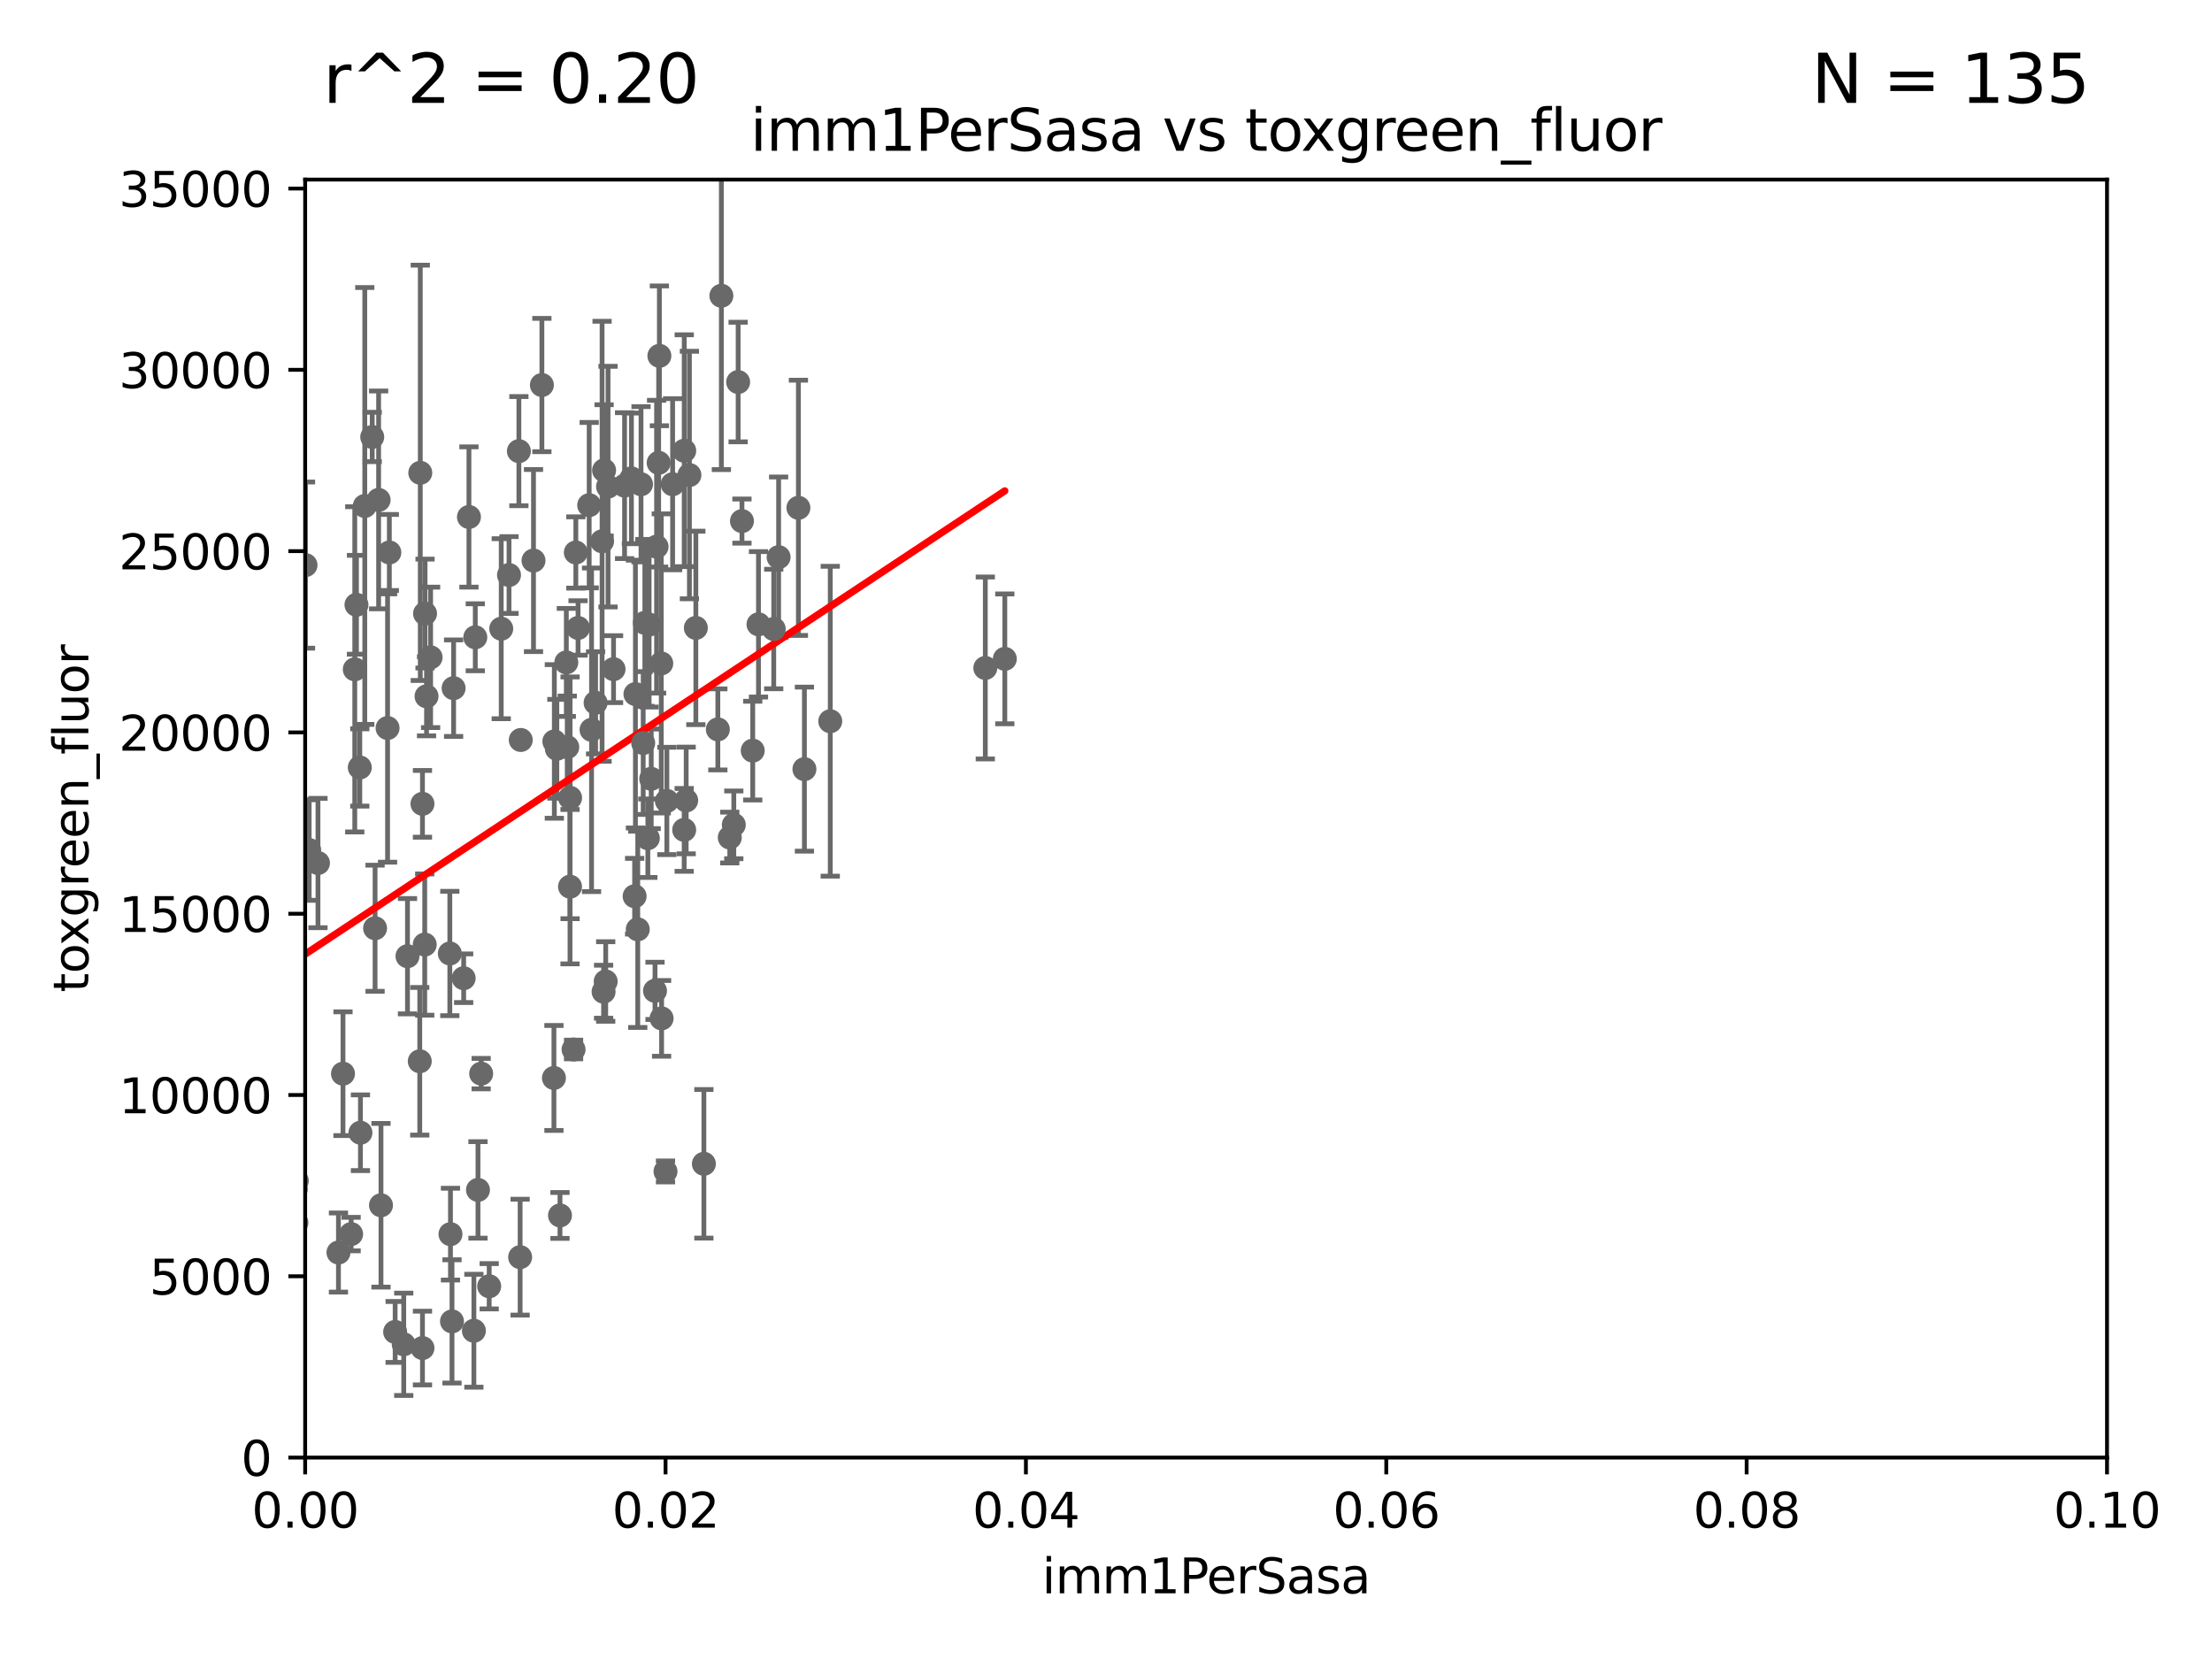 <?xml version="1.0" encoding="utf-8" standalone="no"?>
<!DOCTYPE svg PUBLIC "-//W3C//DTD SVG 1.1//EN"
  "http://www.w3.org/Graphics/SVG/1.1/DTD/svg11.dtd">
<svg xmlns:xlink="http://www.w3.org/1999/xlink" width="460.8pt" height="345.6pt" viewBox="0 0 460.8 345.6" xmlns="http://www.w3.org/2000/svg" version="1.1">
 <defs>
  <style type="text/css">*{stroke-linejoin: round; stroke-linecap: butt}</style>
 </defs>
 <g id="figure_1">
  <g id="patch_1">
   <path d="M 0 345.6 
L 460.8 345.6 
L 460.8 0 
L 0 0 
z
" style="fill: #ffffff"/>
  </g>
  <g id="axes_1">
   <g id="patch_2">
    <path d="M 63.571 303.64 
L 438.93 303.64 
L 438.93 37.411 
L 63.571 37.411 
z
" style="fill: #ffffff"/>
   </g>
   <g id="PathCollection_1">
    <defs>
     <path id="mdd90aa2940" d="M 0 1.118 
C 0.297 1.118 0.581 1 0.791 0.791 
C 1 0.581 1.118 0.297 1.118 0 
C 1.118 -0.297 1 -0.581 0.791 -0.791 
C 0.581 -1 0.297 -1.118 0 -1.118 
C -0.297 -1.118 -0.581 -1 -0.791 -0.791 
C -1 -0.581 -1.118 -0.297 -1.118 0 
C -1.118 0.297 -1 0.581 -0.791 0.791 
C -0.581 1 -0.297 1.118 0 1.118 
z
" style="stroke: #696969"/>
    </defs>
    <g clip-path="url(#pdd40d9980c)">
     <use xlink:href="#mdd90aa2940" x="81.107" y="115.09" style="fill: #696969; stroke: #696969"/>
     <use xlink:href="#mdd90aa2940" x="88.479" y="196.77" style="fill: #696969; stroke: #696969"/>
     <use xlink:href="#mdd90aa2940" x="104.416" y="130.971" style="fill: #696969; stroke: #696969"/>
     <use xlink:href="#mdd90aa2940" x="123.231" y="152.035" style="fill: #696969; stroke: #696969"/>
     <use xlink:href="#mdd90aa2940" x="74.952" y="159.878" style="fill: #696969; stroke: #696969"/>
     <use xlink:href="#mdd90aa2940" x="47.36" y="164.396" style="fill: #696969; stroke: #696969"/>
     <use xlink:href="#mdd90aa2940" x="137.823" y="212.147" style="fill: #696969; stroke: #696969"/>
     <use xlink:href="#mdd90aa2940" x="156.807" y="156.366" style="fill: #696969; stroke: #696969"/>
     <use xlink:href="#mdd90aa2940" x="56.142" y="258.442" style="fill: #696969; stroke: #696969"/>
     <use xlink:href="#mdd90aa2940" x="66.239" y="179.787" style="fill: #696969; stroke: #696969"/>
     <use xlink:href="#mdd90aa2940" x="118.746" y="184.712" style="fill: #696969; stroke: #696969"/>
     <use xlink:href="#mdd90aa2940" x="84.887" y="199.195" style="fill: #696969; stroke: #696969"/>
     <use xlink:href="#mdd90aa2940" x="71.451" y="223.67" style="fill: #696969; stroke: #696969"/>
     <use xlink:href="#mdd90aa2940" x="61.748" y="254.702" style="fill: #696969; stroke: #696969"/>
     <use xlink:href="#mdd90aa2940" x="132.205" y="186.7" style="fill: #696969; stroke: #696969"/>
     <use xlink:href="#mdd90aa2940" x="144.959" y="130.801" style="fill: #696969; stroke: #696969"/>
     <use xlink:href="#mdd90aa2940" x="64.408" y="177.08" style="fill: #696969; stroke: #696969"/>
     <use xlink:href="#mdd90aa2940" x="6.563" y="99.568" style="fill: #696969; stroke: #696969"/>
     <use xlink:href="#mdd90aa2940" x="75.087" y="235.968" style="fill: #696969; stroke: #696969"/>
     <use xlink:href="#mdd90aa2940" x="146.633" y="242.444" style="fill: #696969; stroke: #696969"/>
     <use xlink:href="#mdd90aa2940" x="33.572" y="233.032" style="fill: #696969; stroke: #696969"/>
     <use xlink:href="#mdd90aa2940" x="88.857" y="145.049" style="fill: #696969; stroke: #696969"/>
     <use xlink:href="#mdd90aa2940" x="124.073" y="146.402" style="fill: #696969; stroke: #696969"/>
     <use xlink:href="#mdd90aa2940" x="127.813" y="139.395" style="fill: #696969; stroke: #696969"/>
     <use xlink:href="#mdd90aa2940" x="120.418" y="130.815" style="fill: #696969; stroke: #696969"/>
     <use xlink:href="#mdd90aa2940" x="209.321" y="137.251" style="fill: #696969; stroke: #696969"/>
     <use xlink:href="#mdd90aa2940" x="117.976" y="137.993" style="fill: #696969; stroke: #696969"/>
     <use xlink:href="#mdd90aa2940" x="152.865" y="171.827" style="fill: #696969; stroke: #696969"/>
     <use xlink:href="#mdd90aa2940" x="152.027" y="174.48" style="fill: #696969; stroke: #696969"/>
     <use xlink:href="#mdd90aa2940" x="108.095" y="93.983" style="fill: #696969; stroke: #696969"/>
     <use xlink:href="#mdd90aa2940" x="87.552" y="98.495" style="fill: #696969; stroke: #696969"/>
     <use xlink:href="#mdd90aa2940" x="54.577" y="106.07" style="fill: #696969; stroke: #696969"/>
     <use xlink:href="#mdd90aa2940" x="33.457" y="181.487" style="fill: #696969; stroke: #696969"/>
     <use xlink:href="#mdd90aa2940" x="84.106" y="280.043" style="fill: #696969; stroke: #696969"/>
     <use xlink:href="#mdd90aa2940" x="172.958" y="150.246" style="fill: #696969; stroke: #696969"/>
     <use xlink:href="#mdd90aa2940" x="138.635" y="244.033" style="fill: #696969; stroke: #696969"/>
     <use xlink:href="#mdd90aa2940" x="41.809" y="215.688" style="fill: #696969; stroke: #696969"/>
     <use xlink:href="#mdd90aa2940" x="132.856" y="193.597" style="fill: #696969; stroke: #696969"/>
     <use xlink:href="#mdd90aa2940" x="77.542" y="91.028" style="fill: #696969; stroke: #696969"/>
     <use xlink:href="#mdd90aa2940" x="115.394" y="224.561" style="fill: #696969; stroke: #696969"/>
     <use xlink:href="#mdd90aa2940" x="54.248" y="217.585" style="fill: #696969; stroke: #696969"/>
     <use xlink:href="#mdd90aa2940" x="94.496" y="143.358" style="fill: #696969; stroke: #696969"/>
     <use xlink:href="#mdd90aa2940" x="35.711" y="249.747" style="fill: #696969; stroke: #696969"/>
     <use xlink:href="#mdd90aa2940" x="-1" y="254.464" style="fill: #696969; stroke: #696969"/>
     <use xlink:href="#mdd90aa2940" x="-1" y="256.253" style="fill: #696969; stroke: #696969"/>
     <use xlink:href="#mdd90aa2940" x="82.317" y="277.466" style="fill: #696969; stroke: #696969"/>
     <use xlink:href="#mdd90aa2940" x="56.712" y="256.923" style="fill: #696969; stroke: #696969"/>
     <use xlink:href="#mdd90aa2940" x="119.484" y="218.631" style="fill: #696969; stroke: #696969"/>
     <use xlink:href="#mdd90aa2940" x="98.72" y="277.218" style="fill: #696969; stroke: #696969"/>
     <use xlink:href="#mdd90aa2940" x="36.19" y="267.827" style="fill: #696969; stroke: #696969"/>
     <use xlink:href="#mdd90aa2940" x="79.367" y="251.081" style="fill: #696969; stroke: #696969"/>
     <use xlink:href="#mdd90aa2940" x="51.855" y="237.683" style="fill: #696969; stroke: #696969"/>
     <use xlink:href="#mdd90aa2940" x="28.228" y="266.451" style="fill: #696969; stroke: #696969"/>
     <use xlink:href="#mdd90aa2940" x="116.656" y="253.198" style="fill: #696969; stroke: #696969"/>
     <use xlink:href="#mdd90aa2940" x="108.353" y="261.889" style="fill: #696969; stroke: #696969"/>
     <use xlink:href="#mdd90aa2940" x="55.009" y="263.371" style="fill: #696969; stroke: #696969"/>
     <use xlink:href="#mdd90aa2940" x="14.47" y="274.058" style="fill: #696969; stroke: #696969"/>
     <use xlink:href="#mdd90aa2940" x="53.511" y="245.787" style="fill: #696969; stroke: #696969"/>
     <use xlink:href="#mdd90aa2940" x="135.66" y="162.243" style="fill: #696969; stroke: #696969"/>
     <use xlink:href="#mdd90aa2940" x="70.507" y="260.923" style="fill: #696969; stroke: #696969"/>
     <use xlink:href="#mdd90aa2940" x="32.334" y="195.688" style="fill: #696969; stroke: #696969"/>
     <use xlink:href="#mdd90aa2940" x="94.161" y="275.275" style="fill: #696969; stroke: #696969"/>
     <use xlink:href="#mdd90aa2940" x="61.826" y="245.982" style="fill: #696969; stroke: #696969"/>
     <use xlink:href="#mdd90aa2940" x="27.76" y="268.043" style="fill: #696969; stroke: #696969"/>
     <use xlink:href="#mdd90aa2940" x="88.01" y="280.823" style="fill: #696969; stroke: #696969"/>
     <use xlink:href="#mdd90aa2940" x="87.445" y="221.083" style="fill: #696969; stroke: #696969"/>
     <use xlink:href="#mdd90aa2940" x="93.842" y="257.096" style="fill: #696969; stroke: #696969"/>
     <use xlink:href="#mdd90aa2940" x="78.136" y="193.367" style="fill: #696969; stroke: #696969"/>
     <use xlink:href="#mdd90aa2940" x="115.48" y="154.457" style="fill: #696969; stroke: #696969"/>
     <use xlink:href="#mdd90aa2940" x="101.907" y="267.952" style="fill: #696969; stroke: #696969"/>
     <use xlink:href="#mdd90aa2940" x="57.575" y="199.288" style="fill: #696969; stroke: #696969"/>
     <use xlink:href="#mdd90aa2940" x="122.738" y="105.234" style="fill: #696969; stroke: #696969"/>
     <use xlink:href="#mdd90aa2940" x="55.434" y="260.724" style="fill: #696969; stroke: #696969"/>
     <use xlink:href="#mdd90aa2940" x="100.236" y="223.658" style="fill: #696969; stroke: #696969"/>
     <use xlink:href="#mdd90aa2940" x="134.334" y="129.752" style="fill: #696969; stroke: #696969"/>
     <use xlink:href="#mdd90aa2940" x="73.146" y="257.081" style="fill: #696969; stroke: #696969"/>
     <use xlink:href="#mdd90aa2940" x="99.012" y="132.758" style="fill: #696969; stroke: #696969"/>
     <use xlink:href="#mdd90aa2940" x="142.527" y="172.883" style="fill: #696969; stroke: #696969"/>
     <use xlink:href="#mdd90aa2940" x="51.45" y="272.082" style="fill: #696969; stroke: #696969"/>
     <use xlink:href="#mdd90aa2940" x="138.918" y="166.847" style="fill: #696969; stroke: #696969"/>
     <use xlink:href="#mdd90aa2940" x="99.572" y="247.879" style="fill: #696969; stroke: #696969"/>
     <use xlink:href="#mdd90aa2940" x="154.563" y="108.552" style="fill: #696969; stroke: #696969"/>
     <use xlink:href="#mdd90aa2940" x="158.007" y="130.059" style="fill: #696969; stroke: #696969"/>
     <use xlink:href="#mdd90aa2940" x="137.755" y="138.203" style="fill: #696969; stroke: #696969"/>
     <use xlink:href="#mdd90aa2940" x="106.035" y="119.786" style="fill: #696969; stroke: #696969"/>
     <use xlink:href="#mdd90aa2940" x="125.424" y="112.761" style="fill: #696969; stroke: #696969"/>
     <use xlink:href="#mdd90aa2940" x="118.76" y="166.197" style="fill: #696969; stroke: #696969"/>
     <use xlink:href="#mdd90aa2940" x="143.618" y="98.96" style="fill: #696969; stroke: #696969"/>
     <use xlink:href="#mdd90aa2940" x="93.707" y="198.628" style="fill: #696969; stroke: #696969"/>
     <use xlink:href="#mdd90aa2940" x="63.644" y="117.721" style="fill: #696969; stroke: #696969"/>
     <use xlink:href="#mdd90aa2940" x="51.465" y="152.046" style="fill: #696969; stroke: #696969"/>
     <use xlink:href="#mdd90aa2940" x="132.373" y="144.591" style="fill: #696969; stroke: #696969"/>
     <use xlink:href="#mdd90aa2940" x="140.118" y="100.872" style="fill: #696969; stroke: #696969"/>
     <use xlink:href="#mdd90aa2940" x="97.69" y="107.698" style="fill: #696969; stroke: #696969"/>
     <use xlink:href="#mdd90aa2940" x="149.54" y="151.945" style="fill: #696969; stroke: #696969"/>
     <use xlink:href="#mdd90aa2940" x="131.536" y="99.654" style="fill: #696969; stroke: #696969"/>
     <use xlink:href="#mdd90aa2940" x="162.201" y="116.067" style="fill: #696969; stroke: #696969"/>
     <use xlink:href="#mdd90aa2940" x="88.007" y="167.451" style="fill: #696969; stroke: #696969"/>
     <use xlink:href="#mdd90aa2940" x="50.92" y="171.57" style="fill: #696969; stroke: #696969"/>
     <use xlink:href="#mdd90aa2940" x="133.991" y="154.79" style="fill: #696969; stroke: #696969"/>
     <use xlink:href="#mdd90aa2940" x="125.739" y="206.592" style="fill: #696969; stroke: #696969"/>
     <use xlink:href="#mdd90aa2940" x="150.273" y="61.614" style="fill: #696969; stroke: #696969"/>
     <use xlink:href="#mdd90aa2940" x="133.537" y="100.88" style="fill: #696969; stroke: #696969"/>
     <use xlink:href="#mdd90aa2940" x="166.324" y="105.788" style="fill: #696969; stroke: #696969"/>
     <use xlink:href="#mdd90aa2940" x="74.26" y="125.985" style="fill: #696969; stroke: #696969"/>
     <use xlink:href="#mdd90aa2940" x="61.619" y="247.702" style="fill: #696969; stroke: #696969"/>
     <use xlink:href="#mdd90aa2940" x="135.226" y="130.114" style="fill: #696969; stroke: #696969"/>
     <use xlink:href="#mdd90aa2940" x="134.959" y="174.616" style="fill: #696969; stroke: #696969"/>
     <use xlink:href="#mdd90aa2940" x="43" y="80.534" style="fill: #696969; stroke: #696969"/>
     <use xlink:href="#mdd90aa2940" x="167.576" y="160.224" style="fill: #696969; stroke: #696969"/>
     <use xlink:href="#mdd90aa2940" x="136.777" y="113.883" style="fill: #696969; stroke: #696969"/>
     <use xlink:href="#mdd90aa2940" x="75.99" y="105.404" style="fill: #696969; stroke: #696969"/>
     <use xlink:href="#mdd90aa2940" x="88.546" y="127.818" style="fill: #696969; stroke: #696969"/>
     <use xlink:href="#mdd90aa2940" x="116.002" y="155.987" style="fill: #696969; stroke: #696969"/>
     <use xlink:href="#mdd90aa2940" x="78.875" y="104.143" style="fill: #696969; stroke: #696969"/>
     <use xlink:href="#mdd90aa2940" x="111.138" y="116.772" style="fill: #696969; stroke: #696969"/>
     <use xlink:href="#mdd90aa2940" x="137.211" y="96.415" style="fill: #696969; stroke: #696969"/>
     <use xlink:href="#mdd90aa2940" x="153.769" y="79.585" style="fill: #696969; stroke: #696969"/>
     <use xlink:href="#mdd90aa2940" x="126.665" y="101.372" style="fill: #696969; stroke: #696969"/>
     <use xlink:href="#mdd90aa2940" x="125.845" y="97.982" style="fill: #696969; stroke: #696969"/>
     <use xlink:href="#mdd90aa2940" x="119.957" y="115.091" style="fill: #696969; stroke: #696969"/>
     <use xlink:href="#mdd90aa2940" x="108.485" y="154.151" style="fill: #696969; stroke: #696969"/>
     <use xlink:href="#mdd90aa2940" x="89.706" y="136.942" style="fill: #696969; stroke: #696969"/>
     <use xlink:href="#mdd90aa2940" x="205.259" y="139.15" style="fill: #696969; stroke: #696969"/>
     <use xlink:href="#mdd90aa2940" x="161.183" y="131.033" style="fill: #696969; stroke: #696969"/>
     <use xlink:href="#mdd90aa2940" x="73.906" y="139.434" style="fill: #696969; stroke: #696969"/>
     <use xlink:href="#mdd90aa2940" x="112.885" y="80.209" style="fill: #696969; stroke: #696969"/>
     <use xlink:href="#mdd90aa2940" x="142.943" y="166.75" style="fill: #696969; stroke: #696969"/>
     <use xlink:href="#mdd90aa2940" x="96.591" y="203.781" style="fill: #696969; stroke: #696969"/>
     <use xlink:href="#mdd90aa2940" x="130.11" y="101.166" style="fill: #696969; stroke: #696969"/>
     <use xlink:href="#mdd90aa2940" x="136.451" y="206.41" style="fill: #696969; stroke: #696969"/>
     <use xlink:href="#mdd90aa2940" x="126.179" y="204.462" style="fill: #696969; stroke: #696969"/>
     <use xlink:href="#mdd90aa2940" x="118.169" y="155.635" style="fill: #696969; stroke: #696969"/>
     <use xlink:href="#mdd90aa2940" x="80.738" y="151.66" style="fill: #696969; stroke: #696969"/>
     <use xlink:href="#mdd90aa2940" x="137.361" y="74.129" style="fill: #696969; stroke: #696969"/>
     <use xlink:href="#mdd90aa2940" x="142.539" y="93.895" style="fill: #696969; stroke: #696969"/>
    </g>
   </g>
   <g id="matplotlib.axis_1">
    <g id="xtick_1">
     <g id="line2d_1">
      <defs>
       <path id="macb5f10b70" d="M 0 0 
L 0 3.5 
" style="stroke: #000000; stroke-width: 0.8"/>
      </defs>
      <g>
       <use xlink:href="#macb5f10b70" x="63.571" y="303.64" style="stroke: #000000; stroke-width: 0.8"/>
      </g>
     </g>
     <g id="text_1">
      <!-- 0.00 -->
      <g transform="translate(52.438 318.238)scale(0.1 -0.1)">
       <defs>
        <path id="DejaVuSans-30" d="M 2034 4250 
Q 1547 4250 1301 3770 
Q 1056 3291 1056 2328 
Q 1056 1369 1301 889 
Q 1547 409 2034 409 
Q 2525 409 2770 889 
Q 3016 1369 3016 2328 
Q 3016 3291 2770 3770 
Q 2525 4250 2034 4250 
z
M 2034 4750 
Q 2819 4750 3233 4129 
Q 3647 3509 3647 2328 
Q 3647 1150 3233 529 
Q 2819 -91 2034 -91 
Q 1250 -91 836 529 
Q 422 1150 422 2328 
Q 422 3509 836 4129 
Q 1250 4750 2034 4750 
z
" transform="scale(0.016)"/>
        <path id="DejaVuSans-2e" d="M 684 794 
L 1344 794 
L 1344 0 
L 684 0 
L 684 794 
z
" transform="scale(0.016)"/>
       </defs>
       <use xlink:href="#DejaVuSans-30"/>
       <use xlink:href="#DejaVuSans-2e" x="63.623"/>
       <use xlink:href="#DejaVuSans-30" x="95.41"/>
       <use xlink:href="#DejaVuSans-30" x="159.033"/>
      </g>
     </g>
    </g>
    <g id="xtick_2">
     <g id="line2d_2">
      <g>
       <use xlink:href="#macb5f10b70" x="138.643" y="303.64" style="stroke: #000000; stroke-width: 0.8"/>
      </g>
     </g>
     <g id="text_2">
      <!-- 0.02 -->
      <g transform="translate(127.51 318.238)scale(0.1 -0.1)">
       <defs>
        <path id="DejaVuSans-32" d="M 1228 531 
L 3431 531 
L 3431 0 
L 469 0 
L 469 531 
Q 828 903 1448 1529 
Q 2069 2156 2228 2338 
Q 2531 2678 2651 2914 
Q 2772 3150 2772 3378 
Q 2772 3750 2511 3984 
Q 2250 4219 1831 4219 
Q 1534 4219 1204 4116 
Q 875 4013 500 3803 
L 500 4441 
Q 881 4594 1212 4672 
Q 1544 4750 1819 4750 
Q 2544 4750 2975 4387 
Q 3406 4025 3406 3419 
Q 3406 3131 3298 2873 
Q 3191 2616 2906 2266 
Q 2828 2175 2409 1742 
Q 1991 1309 1228 531 
z
" transform="scale(0.016)"/>
       </defs>
       <use xlink:href="#DejaVuSans-30"/>
       <use xlink:href="#DejaVuSans-2e" x="63.623"/>
       <use xlink:href="#DejaVuSans-30" x="95.41"/>
       <use xlink:href="#DejaVuSans-32" x="159.033"/>
      </g>
     </g>
    </g>
    <g id="xtick_3">
     <g id="line2d_3">
      <g>
       <use xlink:href="#macb5f10b70" x="213.715" y="303.64" style="stroke: #000000; stroke-width: 0.8"/>
      </g>
     </g>
     <g id="text_3">
      <!-- 0.04 -->
      <g transform="translate(202.582 318.238)scale(0.1 -0.1)">
       <defs>
        <path id="DejaVuSans-34" d="M 2419 4116 
L 825 1625 
L 2419 1625 
L 2419 4116 
z
M 2253 4666 
L 3047 4666 
L 3047 1625 
L 3713 1625 
L 3713 1100 
L 3047 1100 
L 3047 0 
L 2419 0 
L 2419 1100 
L 313 1100 
L 313 1709 
L 2253 4666 
z
" transform="scale(0.016)"/>
       </defs>
       <use xlink:href="#DejaVuSans-30"/>
       <use xlink:href="#DejaVuSans-2e" x="63.623"/>
       <use xlink:href="#DejaVuSans-30" x="95.41"/>
       <use xlink:href="#DejaVuSans-34" x="159.033"/>
      </g>
     </g>
    </g>
    <g id="xtick_4">
     <g id="line2d_4">
      <g>
       <use xlink:href="#macb5f10b70" x="288.786" y="303.64" style="stroke: #000000; stroke-width: 0.8"/>
      </g>
     </g>
     <g id="text_4">
      <!-- 0.06 -->
      <g transform="translate(277.654 318.238)scale(0.1 -0.1)">
       <defs>
        <path id="DejaVuSans-36" d="M 2113 2584 
Q 1688 2584 1439 2293 
Q 1191 2003 1191 1497 
Q 1191 994 1439 701 
Q 1688 409 2113 409 
Q 2538 409 2786 701 
Q 3034 994 3034 1497 
Q 3034 2003 2786 2293 
Q 2538 2584 2113 2584 
z
M 3366 4563 
L 3366 3988 
Q 3128 4100 2886 4159 
Q 2644 4219 2406 4219 
Q 1781 4219 1451 3797 
Q 1122 3375 1075 2522 
Q 1259 2794 1537 2939 
Q 1816 3084 2150 3084 
Q 2853 3084 3261 2657 
Q 3669 2231 3669 1497 
Q 3669 778 3244 343 
Q 2819 -91 2113 -91 
Q 1303 -91 875 529 
Q 447 1150 447 2328 
Q 447 3434 972 4092 
Q 1497 4750 2381 4750 
Q 2619 4750 2861 4703 
Q 3103 4656 3366 4563 
z
" transform="scale(0.016)"/>
       </defs>
       <use xlink:href="#DejaVuSans-30"/>
       <use xlink:href="#DejaVuSans-2e" x="63.623"/>
       <use xlink:href="#DejaVuSans-30" x="95.41"/>
       <use xlink:href="#DejaVuSans-36" x="159.033"/>
      </g>
     </g>
    </g>
    <g id="xtick_5">
     <g id="line2d_5">
      <g>
       <use xlink:href="#macb5f10b70" x="363.858" y="303.64" style="stroke: #000000; stroke-width: 0.8"/>
      </g>
     </g>
     <g id="text_5">
      <!-- 0.08 -->
      <g transform="translate(352.725 318.238)scale(0.1 -0.1)">
       <defs>
        <path id="DejaVuSans-38" d="M 2034 2216 
Q 1584 2216 1326 1975 
Q 1069 1734 1069 1313 
Q 1069 891 1326 650 
Q 1584 409 2034 409 
Q 2484 409 2743 651 
Q 3003 894 3003 1313 
Q 3003 1734 2745 1975 
Q 2488 2216 2034 2216 
z
M 1403 2484 
Q 997 2584 770 2862 
Q 544 3141 544 3541 
Q 544 4100 942 4425 
Q 1341 4750 2034 4750 
Q 2731 4750 3128 4425 
Q 3525 4100 3525 3541 
Q 3525 3141 3298 2862 
Q 3072 2584 2669 2484 
Q 3125 2378 3379 2068 
Q 3634 1759 3634 1313 
Q 3634 634 3220 271 
Q 2806 -91 2034 -91 
Q 1263 -91 848 271 
Q 434 634 434 1313 
Q 434 1759 690 2068 
Q 947 2378 1403 2484 
z
M 1172 3481 
Q 1172 3119 1398 2916 
Q 1625 2713 2034 2713 
Q 2441 2713 2670 2916 
Q 2900 3119 2900 3481 
Q 2900 3844 2670 4047 
Q 2441 4250 2034 4250 
Q 1625 4250 1398 4047 
Q 1172 3844 1172 3481 
z
" transform="scale(0.016)"/>
       </defs>
       <use xlink:href="#DejaVuSans-30"/>
       <use xlink:href="#DejaVuSans-2e" x="63.623"/>
       <use xlink:href="#DejaVuSans-30" x="95.41"/>
       <use xlink:href="#DejaVuSans-38" x="159.033"/>
      </g>
     </g>
    </g>
    <g id="xtick_6">
     <g id="line2d_6">
      <g>
       <use xlink:href="#macb5f10b70" x="438.93" y="303.64" style="stroke: #000000; stroke-width: 0.8"/>
      </g>
     </g>
     <g id="text_6">
      <!-- 0.10 -->
      <g transform="translate(427.797 318.238)scale(0.1 -0.1)">
       <defs>
        <path id="DejaVuSans-31" d="M 794 531 
L 1825 531 
L 1825 4091 
L 703 3866 
L 703 4441 
L 1819 4666 
L 2450 4666 
L 2450 531 
L 3481 531 
L 3481 0 
L 794 0 
L 794 531 
z
" transform="scale(0.016)"/>
       </defs>
       <use xlink:href="#DejaVuSans-30"/>
       <use xlink:href="#DejaVuSans-2e" x="63.623"/>
       <use xlink:href="#DejaVuSans-31" x="95.41"/>
       <use xlink:href="#DejaVuSans-30" x="159.033"/>
      </g>
     </g>
    </g>
    <g id="text_7">
     <!-- imm1PerSasa -->
     <g transform="translate(217.067 331.917)scale(0.1 -0.1)">
      <defs>
       <path id="DejaVuSans-69" d="M 603 3500 
L 1178 3500 
L 1178 0 
L 603 0 
L 603 3500 
z
M 603 4863 
L 1178 4863 
L 1178 4134 
L 603 4134 
L 603 4863 
z
" transform="scale(0.016)"/>
       <path id="DejaVuSans-6d" d="M 3328 2828 
Q 3544 3216 3844 3400 
Q 4144 3584 4550 3584 
Q 5097 3584 5394 3201 
Q 5691 2819 5691 2113 
L 5691 0 
L 5113 0 
L 5113 2094 
Q 5113 2597 4934 2840 
Q 4756 3084 4391 3084 
Q 3944 3084 3684 2787 
Q 3425 2491 3425 1978 
L 3425 0 
L 2847 0 
L 2847 2094 
Q 2847 2600 2669 2842 
Q 2491 3084 2119 3084 
Q 1678 3084 1418 2786 
Q 1159 2488 1159 1978 
L 1159 0 
L 581 0 
L 581 3500 
L 1159 3500 
L 1159 2956 
Q 1356 3278 1631 3431 
Q 1906 3584 2284 3584 
Q 2666 3584 2933 3390 
Q 3200 3197 3328 2828 
z
" transform="scale(0.016)"/>
       <path id="DejaVuSans-50" d="M 1259 4147 
L 1259 2394 
L 2053 2394 
Q 2494 2394 2734 2622 
Q 2975 2850 2975 3272 
Q 2975 3691 2734 3919 
Q 2494 4147 2053 4147 
L 1259 4147 
z
M 628 4666 
L 2053 4666 
Q 2838 4666 3239 4311 
Q 3641 3956 3641 3272 
Q 3641 2581 3239 2228 
Q 2838 1875 2053 1875 
L 1259 1875 
L 1259 0 
L 628 0 
L 628 4666 
z
" transform="scale(0.016)"/>
       <path id="DejaVuSans-65" d="M 3597 1894 
L 3597 1613 
L 953 1613 
Q 991 1019 1311 708 
Q 1631 397 2203 397 
Q 2534 397 2845 478 
Q 3156 559 3463 722 
L 3463 178 
Q 3153 47 2828 -22 
Q 2503 -91 2169 -91 
Q 1331 -91 842 396 
Q 353 884 353 1716 
Q 353 2575 817 3079 
Q 1281 3584 2069 3584 
Q 2775 3584 3186 3129 
Q 3597 2675 3597 1894 
z
M 3022 2063 
Q 3016 2534 2758 2815 
Q 2500 3097 2075 3097 
Q 1594 3097 1305 2825 
Q 1016 2553 972 2059 
L 3022 2063 
z
" transform="scale(0.016)"/>
       <path id="DejaVuSans-72" d="M 2631 2963 
Q 2534 3019 2420 3045 
Q 2306 3072 2169 3072 
Q 1681 3072 1420 2755 
Q 1159 2438 1159 1844 
L 1159 0 
L 581 0 
L 581 3500 
L 1159 3500 
L 1159 2956 
Q 1341 3275 1631 3429 
Q 1922 3584 2338 3584 
Q 2397 3584 2469 3576 
Q 2541 3569 2628 3553 
L 2631 2963 
z
" transform="scale(0.016)"/>
       <path id="DejaVuSans-53" d="M 3425 4513 
L 3425 3897 
Q 3066 4069 2747 4153 
Q 2428 4238 2131 4238 
Q 1616 4238 1336 4038 
Q 1056 3838 1056 3469 
Q 1056 3159 1242 3001 
Q 1428 2844 1947 2747 
L 2328 2669 
Q 3034 2534 3370 2195 
Q 3706 1856 3706 1288 
Q 3706 609 3251 259 
Q 2797 -91 1919 -91 
Q 1588 -91 1214 -16 
Q 841 59 441 206 
L 441 856 
Q 825 641 1194 531 
Q 1563 422 1919 422 
Q 2459 422 2753 634 
Q 3047 847 3047 1241 
Q 3047 1584 2836 1778 
Q 2625 1972 2144 2069 
L 1759 2144 
Q 1053 2284 737 2584 
Q 422 2884 422 3419 
Q 422 4038 858 4394 
Q 1294 4750 2059 4750 
Q 2388 4750 2728 4690 
Q 3069 4631 3425 4513 
z
" transform="scale(0.016)"/>
       <path id="DejaVuSans-61" d="M 2194 1759 
Q 1497 1759 1228 1600 
Q 959 1441 959 1056 
Q 959 750 1161 570 
Q 1363 391 1709 391 
Q 2188 391 2477 730 
Q 2766 1069 2766 1631 
L 2766 1759 
L 2194 1759 
z
M 3341 1997 
L 3341 0 
L 2766 0 
L 2766 531 
Q 2569 213 2275 61 
Q 1981 -91 1556 -91 
Q 1019 -91 701 211 
Q 384 513 384 1019 
Q 384 1609 779 1909 
Q 1175 2209 1959 2209 
L 2766 2209 
L 2766 2266 
Q 2766 2663 2505 2880 
Q 2244 3097 1772 3097 
Q 1472 3097 1187 3025 
Q 903 2953 641 2809 
L 641 3341 
Q 956 3463 1253 3523 
Q 1550 3584 1831 3584 
Q 2591 3584 2966 3190 
Q 3341 2797 3341 1997 
z
" transform="scale(0.016)"/>
       <path id="DejaVuSans-73" d="M 2834 3397 
L 2834 2853 
Q 2591 2978 2328 3040 
Q 2066 3103 1784 3103 
Q 1356 3103 1142 2972 
Q 928 2841 928 2578 
Q 928 2378 1081 2264 
Q 1234 2150 1697 2047 
L 1894 2003 
Q 2506 1872 2764 1633 
Q 3022 1394 3022 966 
Q 3022 478 2636 193 
Q 2250 -91 1575 -91 
Q 1294 -91 989 -36 
Q 684 19 347 128 
L 347 722 
Q 666 556 975 473 
Q 1284 391 1588 391 
Q 1994 391 2212 530 
Q 2431 669 2431 922 
Q 2431 1156 2273 1281 
Q 2116 1406 1581 1522 
L 1381 1569 
Q 847 1681 609 1914 
Q 372 2147 372 2553 
Q 372 3047 722 3315 
Q 1072 3584 1716 3584 
Q 2034 3584 2315 3537 
Q 2597 3491 2834 3397 
z
" transform="scale(0.016)"/>
      </defs>
      <use xlink:href="#DejaVuSans-69"/>
      <use xlink:href="#DejaVuSans-6d" x="27.783"/>
      <use xlink:href="#DejaVuSans-6d" x="125.195"/>
      <use xlink:href="#DejaVuSans-31" x="222.607"/>
      <use xlink:href="#DejaVuSans-50" x="286.23"/>
      <use xlink:href="#DejaVuSans-65" x="342.908"/>
      <use xlink:href="#DejaVuSans-72" x="404.432"/>
      <use xlink:href="#DejaVuSans-53" x="445.545"/>
      <use xlink:href="#DejaVuSans-61" x="509.021"/>
      <use xlink:href="#DejaVuSans-73" x="570.301"/>
      <use xlink:href="#DejaVuSans-61" x="622.4"/>
     </g>
    </g>
   </g>
   <g id="matplotlib.axis_2">
    <g id="ytick_1">
     <g id="line2d_7">
      <defs>
       <path id="m4399896c07" d="M 0 0 
L -3.5 0 
" style="stroke: #000000; stroke-width: 0.8"/>
      </defs>
      <g>
       <use xlink:href="#m4399896c07" x="63.571" y="303.64" style="stroke: #000000; stroke-width: 0.8"/>
      </g>
     </g>
     <g id="text_8">
      <!-- 0 -->
      <g transform="translate(50.209 307.439)scale(0.1 -0.1)">
       <use xlink:href="#DejaVuSans-30"/>
      </g>
     </g>
    </g>
    <g id="ytick_2">
     <g id="line2d_8">
      <g>
       <use xlink:href="#m4399896c07" x="63.571" y="265.874" style="stroke: #000000; stroke-width: 0.8"/>
      </g>
     </g>
     <g id="text_9">
      <!-- 5000 -->
      <g transform="translate(31.121 269.673)scale(0.1 -0.1)">
       <defs>
        <path id="DejaVuSans-35" d="M 691 4666 
L 3169 4666 
L 3169 4134 
L 1269 4134 
L 1269 2991 
Q 1406 3038 1543 3061 
Q 1681 3084 1819 3084 
Q 2600 3084 3056 2656 
Q 3513 2228 3513 1497 
Q 3513 744 3044 326 
Q 2575 -91 1722 -91 
Q 1428 -91 1123 -41 
Q 819 9 494 109 
L 494 744 
Q 775 591 1075 516 
Q 1375 441 1709 441 
Q 2250 441 2565 725 
Q 2881 1009 2881 1497 
Q 2881 1984 2565 2268 
Q 2250 2553 1709 2553 
Q 1456 2553 1204 2497 
Q 953 2441 691 2322 
L 691 4666 
z
" transform="scale(0.016)"/>
       </defs>
       <use xlink:href="#DejaVuSans-35"/>
       <use xlink:href="#DejaVuSans-30" x="63.623"/>
       <use xlink:href="#DejaVuSans-30" x="127.246"/>
       <use xlink:href="#DejaVuSans-30" x="190.869"/>
      </g>
     </g>
    </g>
    <g id="ytick_3">
     <g id="line2d_9">
      <g>
       <use xlink:href="#m4399896c07" x="63.571" y="228.108" style="stroke: #000000; stroke-width: 0.8"/>
      </g>
     </g>
     <g id="text_10">
      <!-- 10000 -->
      <g transform="translate(24.759 231.907)scale(0.1 -0.1)">
       <use xlink:href="#DejaVuSans-31"/>
       <use xlink:href="#DejaVuSans-30" x="63.623"/>
       <use xlink:href="#DejaVuSans-30" x="127.246"/>
       <use xlink:href="#DejaVuSans-30" x="190.869"/>
       <use xlink:href="#DejaVuSans-30" x="254.492"/>
      </g>
     </g>
    </g>
    <g id="ytick_4">
     <g id="line2d_10">
      <g>
       <use xlink:href="#m4399896c07" x="63.571" y="190.342" style="stroke: #000000; stroke-width: 0.8"/>
      </g>
     </g>
     <g id="text_11">
      <!-- 15000 -->
      <g transform="translate(24.759 194.141)scale(0.1 -0.1)">
       <use xlink:href="#DejaVuSans-31"/>
       <use xlink:href="#DejaVuSans-35" x="63.623"/>
       <use xlink:href="#DejaVuSans-30" x="127.246"/>
       <use xlink:href="#DejaVuSans-30" x="190.869"/>
       <use xlink:href="#DejaVuSans-30" x="254.492"/>
      </g>
     </g>
    </g>
    <g id="ytick_5">
     <g id="line2d_11">
      <g>
       <use xlink:href="#m4399896c07" x="63.571" y="152.576" style="stroke: #000000; stroke-width: 0.8"/>
      </g>
     </g>
     <g id="text_12">
      <!-- 20000 -->
      <g transform="translate(24.759 156.375)scale(0.1 -0.1)">
       <use xlink:href="#DejaVuSans-32"/>
       <use xlink:href="#DejaVuSans-30" x="63.623"/>
       <use xlink:href="#DejaVuSans-30" x="127.246"/>
       <use xlink:href="#DejaVuSans-30" x="190.869"/>
       <use xlink:href="#DejaVuSans-30" x="254.492"/>
      </g>
     </g>
    </g>
    <g id="ytick_6">
     <g id="line2d_12">
      <g>
       <use xlink:href="#m4399896c07" x="63.571" y="114.81" style="stroke: #000000; stroke-width: 0.8"/>
      </g>
     </g>
     <g id="text_13">
      <!-- 25000 -->
      <g transform="translate(24.759 118.609)scale(0.1 -0.1)">
       <use xlink:href="#DejaVuSans-32"/>
       <use xlink:href="#DejaVuSans-35" x="63.623"/>
       <use xlink:href="#DejaVuSans-30" x="127.246"/>
       <use xlink:href="#DejaVuSans-30" x="190.869"/>
       <use xlink:href="#DejaVuSans-30" x="254.492"/>
      </g>
     </g>
    </g>
    <g id="ytick_7">
     <g id="line2d_13">
      <g>
       <use xlink:href="#m4399896c07" x="63.571" y="77.044" style="stroke: #000000; stroke-width: 0.8"/>
      </g>
     </g>
     <g id="text_14">
      <!-- 30000 -->
      <g transform="translate(24.759 80.844)scale(0.1 -0.1)">
       <defs>
        <path id="DejaVuSans-33" d="M 2597 2516 
Q 3050 2419 3304 2112 
Q 3559 1806 3559 1356 
Q 3559 666 3084 287 
Q 2609 -91 1734 -91 
Q 1441 -91 1130 -33 
Q 819 25 488 141 
L 488 750 
Q 750 597 1062 519 
Q 1375 441 1716 441 
Q 2309 441 2620 675 
Q 2931 909 2931 1356 
Q 2931 1769 2642 2001 
Q 2353 2234 1838 2234 
L 1294 2234 
L 1294 2753 
L 1863 2753 
Q 2328 2753 2575 2939 
Q 2822 3125 2822 3475 
Q 2822 3834 2567 4026 
Q 2313 4219 1838 4219 
Q 1578 4219 1281 4162 
Q 984 4106 628 3988 
L 628 4550 
Q 988 4650 1302 4700 
Q 1616 4750 1894 4750 
Q 2613 4750 3031 4423 
Q 3450 4097 3450 3541 
Q 3450 3153 3228 2886 
Q 3006 2619 2597 2516 
z
" transform="scale(0.016)"/>
       </defs>
       <use xlink:href="#DejaVuSans-33"/>
       <use xlink:href="#DejaVuSans-30" x="63.623"/>
       <use xlink:href="#DejaVuSans-30" x="127.246"/>
       <use xlink:href="#DejaVuSans-30" x="190.869"/>
       <use xlink:href="#DejaVuSans-30" x="254.492"/>
      </g>
     </g>
    </g>
    <g id="ytick_8">
     <g id="line2d_14">
      <g>
       <use xlink:href="#m4399896c07" x="63.571" y="39.278" style="stroke: #000000; stroke-width: 0.8"/>
      </g>
     </g>
     <g id="text_15">
      <!-- 35000 -->
      <g transform="translate(24.759 43.078)scale(0.1 -0.1)">
       <use xlink:href="#DejaVuSans-33"/>
       <use xlink:href="#DejaVuSans-35" x="63.623"/>
       <use xlink:href="#DejaVuSans-30" x="127.246"/>
       <use xlink:href="#DejaVuSans-30" x="190.869"/>
       <use xlink:href="#DejaVuSans-30" x="254.492"/>
      </g>
     </g>
    </g>
    <g id="text_16">
     <!-- toxgreen_fluor -->
     <g transform="translate(18.401 206.72)rotate(-90)scale(0.1 -0.1)">
      <defs>
       <path id="DejaVuSans-74" d="M 1172 4494 
L 1172 3500 
L 2356 3500 
L 2356 3053 
L 1172 3053 
L 1172 1153 
Q 1172 725 1289 603 
Q 1406 481 1766 481 
L 2356 481 
L 2356 0 
L 1766 0 
Q 1100 0 847 248 
Q 594 497 594 1153 
L 594 3053 
L 172 3053 
L 172 3500 
L 594 3500 
L 594 4494 
L 1172 4494 
z
" transform="scale(0.016)"/>
       <path id="DejaVuSans-6f" d="M 1959 3097 
Q 1497 3097 1228 2736 
Q 959 2375 959 1747 
Q 959 1119 1226 758 
Q 1494 397 1959 397 
Q 2419 397 2687 759 
Q 2956 1122 2956 1747 
Q 2956 2369 2687 2733 
Q 2419 3097 1959 3097 
z
M 1959 3584 
Q 2709 3584 3137 3096 
Q 3566 2609 3566 1747 
Q 3566 888 3137 398 
Q 2709 -91 1959 -91 
Q 1206 -91 779 398 
Q 353 888 353 1747 
Q 353 2609 779 3096 
Q 1206 3584 1959 3584 
z
" transform="scale(0.016)"/>
       <path id="DejaVuSans-78" d="M 3513 3500 
L 2247 1797 
L 3578 0 
L 2900 0 
L 1881 1375 
L 863 0 
L 184 0 
L 1544 1831 
L 300 3500 
L 978 3500 
L 1906 2253 
L 2834 3500 
L 3513 3500 
z
" transform="scale(0.016)"/>
       <path id="DejaVuSans-67" d="M 2906 1791 
Q 2906 2416 2648 2759 
Q 2391 3103 1925 3103 
Q 1463 3103 1205 2759 
Q 947 2416 947 1791 
Q 947 1169 1205 825 
Q 1463 481 1925 481 
Q 2391 481 2648 825 
Q 2906 1169 2906 1791 
z
M 3481 434 
Q 3481 -459 3084 -895 
Q 2688 -1331 1869 -1331 
Q 1566 -1331 1297 -1286 
Q 1028 -1241 775 -1147 
L 775 -588 
Q 1028 -725 1275 -790 
Q 1522 -856 1778 -856 
Q 2344 -856 2625 -561 
Q 2906 -266 2906 331 
L 2906 616 
Q 2728 306 2450 153 
Q 2172 0 1784 0 
Q 1141 0 747 490 
Q 353 981 353 1791 
Q 353 2603 747 3093 
Q 1141 3584 1784 3584 
Q 2172 3584 2450 3431 
Q 2728 3278 2906 2969 
L 2906 3500 
L 3481 3500 
L 3481 434 
z
" transform="scale(0.016)"/>
       <path id="DejaVuSans-6e" d="M 3513 2113 
L 3513 0 
L 2938 0 
L 2938 2094 
Q 2938 2591 2744 2837 
Q 2550 3084 2163 3084 
Q 1697 3084 1428 2787 
Q 1159 2491 1159 1978 
L 1159 0 
L 581 0 
L 581 3500 
L 1159 3500 
L 1159 2956 
Q 1366 3272 1645 3428 
Q 1925 3584 2291 3584 
Q 2894 3584 3203 3211 
Q 3513 2838 3513 2113 
z
" transform="scale(0.016)"/>
       <path id="DejaVuSans-5f" d="M 3263 -1063 
L 3263 -1509 
L -63 -1509 
L -63 -1063 
L 3263 -1063 
z
" transform="scale(0.016)"/>
       <path id="DejaVuSans-66" d="M 2375 4863 
L 2375 4384 
L 1825 4384 
Q 1516 4384 1395 4259 
Q 1275 4134 1275 3809 
L 1275 3500 
L 2222 3500 
L 2222 3053 
L 1275 3053 
L 1275 0 
L 697 0 
L 697 3053 
L 147 3053 
L 147 3500 
L 697 3500 
L 697 3744 
Q 697 4328 969 4595 
Q 1241 4863 1831 4863 
L 2375 4863 
z
" transform="scale(0.016)"/>
       <path id="DejaVuSans-6c" d="M 603 4863 
L 1178 4863 
L 1178 0 
L 603 0 
L 603 4863 
z
" transform="scale(0.016)"/>
       <path id="DejaVuSans-75" d="M 544 1381 
L 544 3500 
L 1119 3500 
L 1119 1403 
Q 1119 906 1312 657 
Q 1506 409 1894 409 
Q 2359 409 2629 706 
Q 2900 1003 2900 1516 
L 2900 3500 
L 3475 3500 
L 3475 0 
L 2900 0 
L 2900 538 
Q 2691 219 2414 64 
Q 2138 -91 1772 -91 
Q 1169 -91 856 284 
Q 544 659 544 1381 
z
M 1991 3584 
L 1991 3584 
z
" transform="scale(0.016)"/>
      </defs>
      <use xlink:href="#DejaVuSans-74"/>
      <use xlink:href="#DejaVuSans-6f" x="39.209"/>
      <use xlink:href="#DejaVuSans-78" x="97.266"/>
      <use xlink:href="#DejaVuSans-67" x="156.445"/>
      <use xlink:href="#DejaVuSans-72" x="219.922"/>
      <use xlink:href="#DejaVuSans-65" x="258.785"/>
      <use xlink:href="#DejaVuSans-65" x="320.309"/>
      <use xlink:href="#DejaVuSans-6e" x="381.832"/>
      <use xlink:href="#DejaVuSans-5f" x="445.211"/>
      <use xlink:href="#DejaVuSans-66" x="495.211"/>
      <use xlink:href="#DejaVuSans-6c" x="530.416"/>
      <use xlink:href="#DejaVuSans-75" x="558.199"/>
      <use xlink:href="#DejaVuSans-6f" x="621.578"/>
      <use xlink:href="#DejaVuSans-72" x="682.76"/>
     </g>
    </g>
   </g>
   <g id="LineCollection_1">
    <path d="M 81.107 123.008 
L 81.107 107.171 
" clip-path="url(#pdd40d9980c)" style="fill: none; stroke: #696969"/>
    <path d="M 88.479 211.481 
L 88.479 182.06 
" clip-path="url(#pdd40d9980c)" style="fill: none; stroke: #696969"/>
    <path d="M 104.416 149.72 
L 104.416 112.223 
" clip-path="url(#pdd40d9980c)" style="fill: none; stroke: #696969"/>
    <path d="M 123.231 185.743 
L 123.231 118.327 
" clip-path="url(#pdd40d9980c)" style="fill: none; stroke: #696969"/>
    <path d="M 74.952 167.926 
L 74.952 151.829 
" clip-path="url(#pdd40d9980c)" style="fill: none; stroke: #696969"/>
    <path d="M 47.36 186.281 
L 47.36 142.51 
" clip-path="url(#pdd40d9980c)" style="fill: none; stroke: #696969"/>
    <path d="M 137.823 220.035 
L 137.823 204.259 
" clip-path="url(#pdd40d9980c)" style="fill: none; stroke: #696969"/>
    <path d="M 156.807 166.65 
L 156.807 146.083 
" clip-path="url(#pdd40d9980c)" style="fill: none; stroke: #696969"/>
    <path d="M 56.142 270.767 
L 56.142 246.117 
" clip-path="url(#pdd40d9980c)" style="fill: none; stroke: #696969"/>
    <path d="M 66.239 193.258 
L 66.239 166.316 
" clip-path="url(#pdd40d9980c)" style="fill: none; stroke: #696969"/>
    <path d="M 118.746 200.794 
L 118.746 168.63 
" clip-path="url(#pdd40d9980c)" style="fill: none; stroke: #696969"/>
    <path d="M 84.887 211.206 
L 84.887 187.185 
" clip-path="url(#pdd40d9980c)" style="fill: none; stroke: #696969"/>
    <path d="M 71.451 236.561 
L 71.451 210.78 
" clip-path="url(#pdd40d9980c)" style="fill: none; stroke: #696969"/>
    <path d="M 61.748 262.506 
L 61.748 246.899 
" clip-path="url(#pdd40d9980c)" style="fill: none; stroke: #696969"/>
    <path d="M 132.205 194.587 
L 132.205 178.814 
" clip-path="url(#pdd40d9980c)" style="fill: none; stroke: #696969"/>
    <path d="M 144.959 150.951 
L 144.959 110.652 
" clip-path="url(#pdd40d9980c)" style="fill: none; stroke: #696969"/>
    <path d="M 64.408 187.553 
L 64.408 166.606 
" clip-path="url(#pdd40d9980c)" style="fill: none; stroke: #696969"/>
    <path d="M 6.563 107.839 
L 6.563 91.297 
" clip-path="url(#pdd40d9980c)" style="fill: none; stroke: #696969"/>
    <path d="M 75.087 243.855 
L 75.087 228.081 
" clip-path="url(#pdd40d9980c)" style="fill: none; stroke: #696969"/>
    <path d="M 146.633 257.92 
L 146.633 226.967 
" clip-path="url(#pdd40d9980c)" style="fill: none; stroke: #696969"/>
    <path d="M 33.572 235.746 
L 33.572 230.318 
" clip-path="url(#pdd40d9980c)" style="fill: none; stroke: #696969"/>
    <path d="M 88.857 153.29 
L 88.857 136.808 
" clip-path="url(#pdd40d9980c)" style="fill: none; stroke: #696969"/>
    <path d="M 124.073 157.043 
L 124.073 135.761 
" clip-path="url(#pdd40d9980c)" style="fill: none; stroke: #696969"/>
    <path d="M 127.813 146.369 
L 127.813 132.42 
" clip-path="url(#pdd40d9980c)" style="fill: none; stroke: #696969"/>
    <path d="M 120.418 136.483 
L 120.418 125.148 
" clip-path="url(#pdd40d9980c)" style="fill: none; stroke: #696969"/>
    <path d="M 209.321 150.773 
L 209.321 123.729 
" clip-path="url(#pdd40d9980c)" style="fill: none; stroke: #696969"/>
    <path d="M 117.976 149.246 
L 117.976 126.741 
" clip-path="url(#pdd40d9980c)" style="fill: none; stroke: #696969"/>
    <path d="M 152.865 178.879 
L 152.865 164.775 
" clip-path="url(#pdd40d9980c)" style="fill: none; stroke: #696969"/>
    <path d="M 152.027 179.771 
L 152.027 169.189 
" clip-path="url(#pdd40d9980c)" style="fill: none; stroke: #696969"/>
    <path d="M 108.095 105.352 
L 108.095 82.613 
" clip-path="url(#pdd40d9980c)" style="fill: none; stroke: #696969"/>
    <path d="M 87.552 141.753 
L 87.552 55.237 
" clip-path="url(#pdd40d9980c)" style="fill: none; stroke: #696969"/>
    <path d="M 54.577 109.754 
L 54.577 102.387 
" clip-path="url(#pdd40d9980c)" style="fill: none; stroke: #696969"/>
    <path d="M 33.457 200.425 
L 33.457 162.549 
" clip-path="url(#pdd40d9980c)" style="fill: none; stroke: #696969"/>
    <path d="M 84.106 290.703 
L 84.106 269.384 
" clip-path="url(#pdd40d9980c)" style="fill: none; stroke: #696969"/>
    <path d="M 172.958 182.519 
L 172.958 117.972 
" clip-path="url(#pdd40d9980c)" style="fill: none; stroke: #696969"/>
    <path d="M 138.635 246.22 
L 138.635 241.846 
" clip-path="url(#pdd40d9980c)" style="fill: none; stroke: #696969"/>
    <path d="M 41.809 220.675 
L 41.809 210.701 
" clip-path="url(#pdd40d9980c)" style="fill: none; stroke: #696969"/>
    <path d="M 132.856 214.035 
L 132.856 173.16 
" clip-path="url(#pdd40d9980c)" style="fill: none; stroke: #696969"/>
    <path d="M 77.542 96.172 
L 77.542 85.884 
" clip-path="url(#pdd40d9980c)" style="fill: none; stroke: #696969"/>
    <path d="M 115.394 235.496 
L 115.394 213.627 
" clip-path="url(#pdd40d9980c)" style="fill: none; stroke: #696969"/>
    <path d="M 54.248 232.191 
L 54.248 202.98 
" clip-path="url(#pdd40d9980c)" style="fill: none; stroke: #696969"/>
    <path d="M 94.496 153.409 
L 94.496 133.308 
" clip-path="url(#pdd40d9980c)" style="fill: none; stroke: #696969"/>
    <path d="M 35.711 263.803 
L 35.711 235.692 
" clip-path="url(#pdd40d9980c)" style="fill: none; stroke: #696969"/>
    <path clip-path="url(#pdd40d9980c)" style="fill: none; stroke: #696969"/>
    <path d="M 82.317 283.809 
L 82.317 271.122 
" clip-path="url(#pdd40d9980c)" style="fill: none; stroke: #696969"/>
    <path d="M 56.712 272.856 
L 56.712 240.99 
" clip-path="url(#pdd40d9980c)" style="fill: none; stroke: #696969"/>
    <path d="M 119.484 220.578 
L 119.484 216.684 
" clip-path="url(#pdd40d9980c)" style="fill: none; stroke: #696969"/>
    <path d="M 98.72 288.978 
L 98.72 265.458 
" clip-path="url(#pdd40d9980c)" style="fill: none; stroke: #696969"/>
    <path d="M 36.19 273.382 
L 36.19 262.271 
" clip-path="url(#pdd40d9980c)" style="fill: none; stroke: #696969"/>
    <path d="M 79.367 268.129 
L 79.367 234.032 
" clip-path="url(#pdd40d9980c)" style="fill: none; stroke: #696969"/>
    <path d="M 51.855 240.739 
L 51.855 234.628 
" clip-path="url(#pdd40d9980c)" style="fill: none; stroke: #696969"/>
    <path d="M 28.228 280.445 
L 28.228 252.457 
" clip-path="url(#pdd40d9980c)" style="fill: none; stroke: #696969"/>
    <path d="M 116.656 257.977 
L 116.656 248.419 
" clip-path="url(#pdd40d9980c)" style="fill: none; stroke: #696969"/>
    <path d="M 108.353 273.956 
L 108.353 249.821 
" clip-path="url(#pdd40d9980c)" style="fill: none; stroke: #696969"/>
    <path d="M 55.009 279.246 
L 55.009 247.496 
" clip-path="url(#pdd40d9980c)" style="fill: none; stroke: #696969"/>
    <path d="M 14.47 289.468 
L 14.47 258.648 
" clip-path="url(#pdd40d9980c)" style="fill: none; stroke: #696969"/>
    <path d="M 53.511 253.303 
L 53.511 238.27 
" clip-path="url(#pdd40d9980c)" style="fill: none; stroke: #696969"/>
    <path d="M 135.66 172.618 
L 135.66 151.867 
" clip-path="url(#pdd40d9980c)" style="fill: none; stroke: #696969"/>
    <path d="M 70.507 269.164 
L 70.507 252.682 
" clip-path="url(#pdd40d9980c)" style="fill: none; stroke: #696969"/>
    <path d="M 32.334 200.147 
L 32.334 191.229 
" clip-path="url(#pdd40d9980c)" style="fill: none; stroke: #696969"/>
    <path d="M 94.161 288.113 
L 94.161 262.436 
" clip-path="url(#pdd40d9980c)" style="fill: none; stroke: #696969"/>
    <path d="M 61.826 249.765 
L 61.826 242.2 
" clip-path="url(#pdd40d9980c)" style="fill: none; stroke: #696969"/>
    <path d="M 27.76 275.814 
L 27.76 260.271 
" clip-path="url(#pdd40d9980c)" style="fill: none; stroke: #696969"/>
    <path d="M 88.01 288.498 
L 88.01 273.148 
" clip-path="url(#pdd40d9980c)" style="fill: none; stroke: #696969"/>
    <path d="M 87.445 236.458 
L 87.445 205.708 
" clip-path="url(#pdd40d9980c)" style="fill: none; stroke: #696969"/>
    <path d="M 93.842 266.659 
L 93.842 247.534 
" clip-path="url(#pdd40d9980c)" style="fill: none; stroke: #696969"/>
    <path d="M 78.136 206.503 
L 78.136 180.232 
" clip-path="url(#pdd40d9980c)" style="fill: none; stroke: #696969"/>
    <path d="M 115.48 170.456 
L 115.48 138.458 
" clip-path="url(#pdd40d9980c)" style="fill: none; stroke: #696969"/>
    <path d="M 101.907 272.671 
L 101.907 263.233 
" clip-path="url(#pdd40d9980c)" style="fill: none; stroke: #696969"/>
    <path d="M 57.575 208.339 
L 57.575 190.236 
" clip-path="url(#pdd40d9980c)" style="fill: none; stroke: #696969"/>
    <path d="M 122.738 122.461 
L 122.738 88.007 
" clip-path="url(#pdd40d9980c)" style="fill: none; stroke: #696969"/>
    <path d="M 55.434 266.558 
L 55.434 254.891 
" clip-path="url(#pdd40d9980c)" style="fill: none; stroke: #696969"/>
    <path d="M 100.236 226.833 
L 100.236 220.484 
" clip-path="url(#pdd40d9980c)" style="fill: none; stroke: #696969"/>
    <path d="M 134.334 147.136 
L 134.334 112.367 
" clip-path="url(#pdd40d9980c)" style="fill: none; stroke: #696969"/>
    <path d="M 73.146 260.57 
L 73.146 253.593 
" clip-path="url(#pdd40d9980c)" style="fill: none; stroke: #696969"/>
    <path d="M 99.012 139.734 
L 99.012 125.782 
" clip-path="url(#pdd40d9980c)" style="fill: none; stroke: #696969"/>
    <path d="M 142.527 181.512 
L 142.527 164.255 
" clip-path="url(#pdd40d9980c)" style="fill: none; stroke: #696969"/>
    <path d="M 51.45 284.342 
L 51.45 259.822 
" clip-path="url(#pdd40d9980c)" style="fill: none; stroke: #696969"/>
    <path d="M 138.918 178.027 
L 138.918 155.668 
" clip-path="url(#pdd40d9980c)" style="fill: none; stroke: #696969"/>
    <path d="M 99.572 257.931 
L 99.572 237.826 
" clip-path="url(#pdd40d9980c)" style="fill: none; stroke: #696969"/>
    <path d="M 154.563 113.148 
L 154.563 103.957 
" clip-path="url(#pdd40d9980c)" style="fill: none; stroke: #696969"/>
    <path d="M 158.007 145.209 
L 158.007 114.909 
" clip-path="url(#pdd40d9980c)" style="fill: none; stroke: #696969"/>
    <path d="M 137.755 169.362 
L 137.755 107.043 
" clip-path="url(#pdd40d9980c)" style="fill: none; stroke: #696969"/>
    <path d="M 106.035 127.782 
L 106.035 111.79 
" clip-path="url(#pdd40d9980c)" style="fill: none; stroke: #696969"/>
    <path d="M 125.424 158.597 
L 125.424 66.926 
" clip-path="url(#pdd40d9980c)" style="fill: none; stroke: #696969"/>
    <path d="M 118.76 191.376 
L 118.76 141.018 
" clip-path="url(#pdd40d9980c)" style="fill: none; stroke: #696969"/>
    <path d="M 143.618 124.744 
L 143.618 73.175 
" clip-path="url(#pdd40d9980c)" style="fill: none; stroke: #696969"/>
    <path d="M 93.707 211.582 
L 93.707 185.674 
" clip-path="url(#pdd40d9980c)" style="fill: none; stroke: #696969"/>
    <path d="M 63.644 135.028 
L 63.644 100.415 
" clip-path="url(#pdd40d9980c)" style="fill: none; stroke: #696969"/>
    <path d="M 51.465 158.281 
L 51.465 145.812 
" clip-path="url(#pdd40d9980c)" style="fill: none; stroke: #696969"/>
    <path d="M 132.373 172.484 
L 132.373 116.697 
" clip-path="url(#pdd40d9980c)" style="fill: none; stroke: #696969"/>
    <path d="M 140.118 118.692 
L 140.118 83.052 
" clip-path="url(#pdd40d9980c)" style="fill: none; stroke: #696969"/>
    <path d="M 97.69 122.311 
L 97.69 93.086 
" clip-path="url(#pdd40d9980c)" style="fill: none; stroke: #696969"/>
    <path d="M 149.54 160.385 
L 149.54 143.505 
" clip-path="url(#pdd40d9980c)" style="fill: none; stroke: #696969"/>
    <path d="M 131.536 113.257 
L 131.536 86.051 
" clip-path="url(#pdd40d9980c)" style="fill: none; stroke: #696969"/>
    <path d="M 162.201 132.771 
L 162.201 99.364 
" clip-path="url(#pdd40d9980c)" style="fill: none; stroke: #696969"/>
    <path d="M 88.007 174.405 
L 88.007 160.496 
" clip-path="url(#pdd40d9980c)" style="fill: none; stroke: #696969"/>
    <path d="M 50.92 182.353 
L 50.92 160.786 
" clip-path="url(#pdd40d9980c)" style="fill: none; stroke: #696969"/>
    <path d="M 133.991 169.67 
L 133.991 139.91 
" clip-path="url(#pdd40d9980c)" style="fill: none; stroke: #696969"/>
    <path d="M 125.739 212.112 
L 125.739 201.073 
" clip-path="url(#pdd40d9980c)" style="fill: none; stroke: #696969"/>
    <path d="M 150.273 97.825 
L 150.273 25.402 
" clip-path="url(#pdd40d9980c)" style="fill: none; stroke: #696969"/>
    <path d="M 133.537 117.048 
L 133.537 84.711 
" clip-path="url(#pdd40d9980c)" style="fill: none; stroke: #696969"/>
    <path d="M 166.324 132.373 
L 166.324 79.202 
" clip-path="url(#pdd40d9980c)" style="fill: none; stroke: #696969"/>
    <path d="M 74.26 136.282 
L 74.26 115.689 
" clip-path="url(#pdd40d9980c)" style="fill: none; stroke: #696969"/>
    <path d="M 61.619 277.579 
L 61.619 217.826 
" clip-path="url(#pdd40d9980c)" style="fill: none; stroke: #696969"/>
    <path d="M 135.226 147.286 
L 135.226 112.943 
" clip-path="url(#pdd40d9980c)" style="fill: none; stroke: #696969"/>
    <path d="M 134.959 182.79 
L 134.959 166.441 
" clip-path="url(#pdd40d9980c)" style="fill: none; stroke: #696969"/>
    <path d="M 43 98.991 
L 43 62.078 
" clip-path="url(#pdd40d9980c)" style="fill: none; stroke: #696969"/>
    <path d="M 167.576 177.314 
L 167.576 143.135 
" clip-path="url(#pdd40d9980c)" style="fill: none; stroke: #696969"/>
    <path d="M 136.777 144.378 
L 136.777 83.389 
" clip-path="url(#pdd40d9980c)" style="fill: none; stroke: #696969"/>
    <path d="M 75.99 150.907 
L 75.99 59.902 
" clip-path="url(#pdd40d9980c)" style="fill: none; stroke: #696969"/>
    <path d="M 88.546 139.159 
L 88.546 116.476 
" clip-path="url(#pdd40d9980c)" style="fill: none; stroke: #696969"/>
    <path d="M 116.002 166.279 
L 116.002 145.696 
" clip-path="url(#pdd40d9980c)" style="fill: none; stroke: #696969"/>
    <path d="M 78.875 126.831 
L 78.875 81.455 
" clip-path="url(#pdd40d9980c)" style="fill: none; stroke: #696969"/>
    <path d="M 111.138 135.741 
L 111.138 97.804 
" clip-path="url(#pdd40d9980c)" style="fill: none; stroke: #696969"/>
    <path d="M 137.211 118.115 
L 137.211 74.714 
" clip-path="url(#pdd40d9980c)" style="fill: none; stroke: #696969"/>
    <path d="M 153.769 92.04 
L 153.769 67.13 
" clip-path="url(#pdd40d9980c)" style="fill: none; stroke: #696969"/>
    <path d="M 126.665 126.436 
L 126.665 76.309 
" clip-path="url(#pdd40d9980c)" style="fill: none; stroke: #696969"/>
    <path d="M 125.845 111.653 
L 125.845 84.312 
" clip-path="url(#pdd40d9980c)" style="fill: none; stroke: #696969"/>
    <path d="M 119.957 122.516 
L 119.957 107.666 
" clip-path="url(#pdd40d9980c)" style="fill: none; stroke: #696969"/>
    <path d="M 108.485 154.667 
L 108.485 153.636 
" clip-path="url(#pdd40d9980c)" style="fill: none; stroke: #696969"/>
    <path d="M 89.706 151.57 
L 89.706 122.315 
" clip-path="url(#pdd40d9980c)" style="fill: none; stroke: #696969"/>
    <path d="M 205.259 158.1 
L 205.259 120.201 
" clip-path="url(#pdd40d9980c)" style="fill: none; stroke: #696969"/>
    <path d="M 161.183 143.479 
L 161.183 118.586 
" clip-path="url(#pdd40d9980c)" style="fill: none; stroke: #696969"/>
    <path d="M 73.906 173.308 
L 73.906 105.56 
" clip-path="url(#pdd40d9980c)" style="fill: none; stroke: #696969"/>
    <path d="M 112.885 94.094 
L 112.885 66.324 
" clip-path="url(#pdd40d9980c)" style="fill: none; stroke: #696969"/>
    <path d="M 142.943 177.863 
L 142.943 155.638 
" clip-path="url(#pdd40d9980c)" style="fill: none; stroke: #696969"/>
    <path d="M 96.591 208.847 
L 96.591 198.714 
" clip-path="url(#pdd40d9980c)" style="fill: none; stroke: #696969"/>
    <path d="M 130.11 116.358 
L 130.11 85.973 
" clip-path="url(#pdd40d9980c)" style="fill: none; stroke: #696969"/>
    <path d="M 136.451 212.375 
L 136.451 200.445 
" clip-path="url(#pdd40d9980c)" style="fill: none; stroke: #696969"/>
    <path d="M 126.179 212.746 
L 126.179 196.178 
" clip-path="url(#pdd40d9980c)" style="fill: none; stroke: #696969"/>
    <path d="M 118.169 166.268 
L 118.169 145.002 
" clip-path="url(#pdd40d9980c)" style="fill: none; stroke: #696969"/>
    <path d="M 80.738 179.609 
L 80.738 123.711 
" clip-path="url(#pdd40d9980c)" style="fill: none; stroke: #696969"/>
    <path d="M 137.361 88.692 
L 137.361 59.566 
" clip-path="url(#pdd40d9980c)" style="fill: none; stroke: #696969"/>
    <path d="M 142.539 118.044 
L 142.539 69.747 
" clip-path="url(#pdd40d9980c)" style="fill: none; stroke: #696969"/>
   </g>
   <g id="line2d_15">
    <defs>
     <path id="m5060e9bf78" d="M 2 0 
L -2 -0 
" style="stroke: #696969"/>
    </defs>
    <g clip-path="url(#pdd40d9980c)">
     <use xlink:href="#m5060e9bf78" x="81.107" y="123.008" style="fill: #696969; stroke: #696969"/>
     <use xlink:href="#m5060e9bf78" x="88.479" y="211.481" style="fill: #696969; stroke: #696969"/>
     <use xlink:href="#m5060e9bf78" x="104.416" y="149.72" style="fill: #696969; stroke: #696969"/>
     <use xlink:href="#m5060e9bf78" x="123.231" y="185.743" style="fill: #696969; stroke: #696969"/>
     <use xlink:href="#m5060e9bf78" x="74.952" y="167.926" style="fill: #696969; stroke: #696969"/>
     <use xlink:href="#m5060e9bf78" x="47.36" y="186.281" style="fill: #696969; stroke: #696969"/>
     <use xlink:href="#m5060e9bf78" x="137.823" y="220.035" style="fill: #696969; stroke: #696969"/>
     <use xlink:href="#m5060e9bf78" x="156.807" y="166.65" style="fill: #696969; stroke: #696969"/>
     <use xlink:href="#m5060e9bf78" x="56.142" y="270.767" style="fill: #696969; stroke: #696969"/>
     <use xlink:href="#m5060e9bf78" x="66.239" y="193.258" style="fill: #696969; stroke: #696969"/>
     <use xlink:href="#m5060e9bf78" x="118.746" y="200.794" style="fill: #696969; stroke: #696969"/>
     <use xlink:href="#m5060e9bf78" x="84.887" y="211.206" style="fill: #696969; stroke: #696969"/>
     <use xlink:href="#m5060e9bf78" x="71.451" y="236.561" style="fill: #696969; stroke: #696969"/>
     <use xlink:href="#m5060e9bf78" x="61.748" y="262.506" style="fill: #696969; stroke: #696969"/>
     <use xlink:href="#m5060e9bf78" x="132.205" y="194.587" style="fill: #696969; stroke: #696969"/>
     <use xlink:href="#m5060e9bf78" x="144.959" y="150.951" style="fill: #696969; stroke: #696969"/>
     <use xlink:href="#m5060e9bf78" x="64.408" y="187.553" style="fill: #696969; stroke: #696969"/>
     <use xlink:href="#m5060e9bf78" x="6.563" y="107.839" style="fill: #696969; stroke: #696969"/>
     <use xlink:href="#m5060e9bf78" x="75.087" y="243.855" style="fill: #696969; stroke: #696969"/>
     <use xlink:href="#m5060e9bf78" x="146.633" y="257.92" style="fill: #696969; stroke: #696969"/>
     <use xlink:href="#m5060e9bf78" x="33.572" y="235.746" style="fill: #696969; stroke: #696969"/>
     <use xlink:href="#m5060e9bf78" x="88.857" y="153.29" style="fill: #696969; stroke: #696969"/>
     <use xlink:href="#m5060e9bf78" x="124.073" y="157.043" style="fill: #696969; stroke: #696969"/>
     <use xlink:href="#m5060e9bf78" x="127.813" y="146.369" style="fill: #696969; stroke: #696969"/>
     <use xlink:href="#m5060e9bf78" x="120.418" y="136.483" style="fill: #696969; stroke: #696969"/>
     <use xlink:href="#m5060e9bf78" x="209.321" y="150.773" style="fill: #696969; stroke: #696969"/>
     <use xlink:href="#m5060e9bf78" x="117.976" y="149.246" style="fill: #696969; stroke: #696969"/>
     <use xlink:href="#m5060e9bf78" x="152.865" y="178.879" style="fill: #696969; stroke: #696969"/>
     <use xlink:href="#m5060e9bf78" x="152.027" y="179.771" style="fill: #696969; stroke: #696969"/>
     <use xlink:href="#m5060e9bf78" x="108.095" y="105.352" style="fill: #696969; stroke: #696969"/>
     <use xlink:href="#m5060e9bf78" x="87.552" y="141.753" style="fill: #696969; stroke: #696969"/>
     <use xlink:href="#m5060e9bf78" x="54.577" y="109.754" style="fill: #696969; stroke: #696969"/>
     <use xlink:href="#m5060e9bf78" x="33.457" y="200.425" style="fill: #696969; stroke: #696969"/>
     <use xlink:href="#m5060e9bf78" x="84.106" y="290.703" style="fill: #696969; stroke: #696969"/>
     <use xlink:href="#m5060e9bf78" x="172.958" y="182.519" style="fill: #696969; stroke: #696969"/>
     <use xlink:href="#m5060e9bf78" x="138.635" y="246.22" style="fill: #696969; stroke: #696969"/>
     <use xlink:href="#m5060e9bf78" x="41.809" y="220.675" style="fill: #696969; stroke: #696969"/>
     <use xlink:href="#m5060e9bf78" x="132.856" y="214.035" style="fill: #696969; stroke: #696969"/>
     <use xlink:href="#m5060e9bf78" x="77.542" y="96.172" style="fill: #696969; stroke: #696969"/>
     <use xlink:href="#m5060e9bf78" x="115.394" y="235.496" style="fill: #696969; stroke: #696969"/>
     <use xlink:href="#m5060e9bf78" x="54.248" y="232.191" style="fill: #696969; stroke: #696969"/>
     <use xlink:href="#m5060e9bf78" x="94.496" y="153.409" style="fill: #696969; stroke: #696969"/>
     <use xlink:href="#m5060e9bf78" x="35.711" y="263.803" style="fill: #696969; stroke: #696969"/>
     <use xlink:href="#m5060e9bf78" x="-1" y="265.82" style="fill: #696969; stroke: #696969"/>
     <use xlink:href="#m5060e9bf78" x="-1" y="267.017" style="fill: #696969; stroke: #696969"/>
     <use xlink:href="#m5060e9bf78" x="82.317" y="283.809" style="fill: #696969; stroke: #696969"/>
     <use xlink:href="#m5060e9bf78" x="56.712" y="272.856" style="fill: #696969; stroke: #696969"/>
     <use xlink:href="#m5060e9bf78" x="119.484" y="220.578" style="fill: #696969; stroke: #696969"/>
     <use xlink:href="#m5060e9bf78" x="98.72" y="288.978" style="fill: #696969; stroke: #696969"/>
     <use xlink:href="#m5060e9bf78" x="36.19" y="273.382" style="fill: #696969; stroke: #696969"/>
     <use xlink:href="#m5060e9bf78" x="79.367" y="268.129" style="fill: #696969; stroke: #696969"/>
     <use xlink:href="#m5060e9bf78" x="51.855" y="240.739" style="fill: #696969; stroke: #696969"/>
     <use xlink:href="#m5060e9bf78" x="28.228" y="280.445" style="fill: #696969; stroke: #696969"/>
     <use xlink:href="#m5060e9bf78" x="116.656" y="257.977" style="fill: #696969; stroke: #696969"/>
     <use xlink:href="#m5060e9bf78" x="108.353" y="273.956" style="fill: #696969; stroke: #696969"/>
     <use xlink:href="#m5060e9bf78" x="55.009" y="279.246" style="fill: #696969; stroke: #696969"/>
     <use xlink:href="#m5060e9bf78" x="14.47" y="289.468" style="fill: #696969; stroke: #696969"/>
     <use xlink:href="#m5060e9bf78" x="53.511" y="253.303" style="fill: #696969; stroke: #696969"/>
     <use xlink:href="#m5060e9bf78" x="135.66" y="172.618" style="fill: #696969; stroke: #696969"/>
     <use xlink:href="#m5060e9bf78" x="70.507" y="269.164" style="fill: #696969; stroke: #696969"/>
     <use xlink:href="#m5060e9bf78" x="32.334" y="200.147" style="fill: #696969; stroke: #696969"/>
     <use xlink:href="#m5060e9bf78" x="94.161" y="288.113" style="fill: #696969; stroke: #696969"/>
     <use xlink:href="#m5060e9bf78" x="61.826" y="249.765" style="fill: #696969; stroke: #696969"/>
     <use xlink:href="#m5060e9bf78" x="27.76" y="275.814" style="fill: #696969; stroke: #696969"/>
     <use xlink:href="#m5060e9bf78" x="88.01" y="288.498" style="fill: #696969; stroke: #696969"/>
     <use xlink:href="#m5060e9bf78" x="87.445" y="236.458" style="fill: #696969; stroke: #696969"/>
     <use xlink:href="#m5060e9bf78" x="93.842" y="266.659" style="fill: #696969; stroke: #696969"/>
     <use xlink:href="#m5060e9bf78" x="78.136" y="206.503" style="fill: #696969; stroke: #696969"/>
     <use xlink:href="#m5060e9bf78" x="115.48" y="170.456" style="fill: #696969; stroke: #696969"/>
     <use xlink:href="#m5060e9bf78" x="101.907" y="272.671" style="fill: #696969; stroke: #696969"/>
     <use xlink:href="#m5060e9bf78" x="57.575" y="208.339" style="fill: #696969; stroke: #696969"/>
     <use xlink:href="#m5060e9bf78" x="122.738" y="122.461" style="fill: #696969; stroke: #696969"/>
     <use xlink:href="#m5060e9bf78" x="55.434" y="266.558" style="fill: #696969; stroke: #696969"/>
     <use xlink:href="#m5060e9bf78" x="100.236" y="226.833" style="fill: #696969; stroke: #696969"/>
     <use xlink:href="#m5060e9bf78" x="134.334" y="147.136" style="fill: #696969; stroke: #696969"/>
     <use xlink:href="#m5060e9bf78" x="73.146" y="260.57" style="fill: #696969; stroke: #696969"/>
     <use xlink:href="#m5060e9bf78" x="99.012" y="139.734" style="fill: #696969; stroke: #696969"/>
     <use xlink:href="#m5060e9bf78" x="142.527" y="181.512" style="fill: #696969; stroke: #696969"/>
     <use xlink:href="#m5060e9bf78" x="51.45" y="284.342" style="fill: #696969; stroke: #696969"/>
     <use xlink:href="#m5060e9bf78" x="138.918" y="178.027" style="fill: #696969; stroke: #696969"/>
     <use xlink:href="#m5060e9bf78" x="99.572" y="257.931" style="fill: #696969; stroke: #696969"/>
     <use xlink:href="#m5060e9bf78" x="154.563" y="113.148" style="fill: #696969; stroke: #696969"/>
     <use xlink:href="#m5060e9bf78" x="158.007" y="145.209" style="fill: #696969; stroke: #696969"/>
     <use xlink:href="#m5060e9bf78" x="137.755" y="169.362" style="fill: #696969; stroke: #696969"/>
     <use xlink:href="#m5060e9bf78" x="106.035" y="127.782" style="fill: #696969; stroke: #696969"/>
     <use xlink:href="#m5060e9bf78" x="125.424" y="158.597" style="fill: #696969; stroke: #696969"/>
     <use xlink:href="#m5060e9bf78" x="118.76" y="191.376" style="fill: #696969; stroke: #696969"/>
     <use xlink:href="#m5060e9bf78" x="143.618" y="124.744" style="fill: #696969; stroke: #696969"/>
     <use xlink:href="#m5060e9bf78" x="93.707" y="211.582" style="fill: #696969; stroke: #696969"/>
     <use xlink:href="#m5060e9bf78" x="63.644" y="135.028" style="fill: #696969; stroke: #696969"/>
     <use xlink:href="#m5060e9bf78" x="51.465" y="158.281" style="fill: #696969; stroke: #696969"/>
     <use xlink:href="#m5060e9bf78" x="132.373" y="172.484" style="fill: #696969; stroke: #696969"/>
     <use xlink:href="#m5060e9bf78" x="140.118" y="118.692" style="fill: #696969; stroke: #696969"/>
     <use xlink:href="#m5060e9bf78" x="97.69" y="122.311" style="fill: #696969; stroke: #696969"/>
     <use xlink:href="#m5060e9bf78" x="149.54" y="160.385" style="fill: #696969; stroke: #696969"/>
     <use xlink:href="#m5060e9bf78" x="131.536" y="113.257" style="fill: #696969; stroke: #696969"/>
     <use xlink:href="#m5060e9bf78" x="162.201" y="132.771" style="fill: #696969; stroke: #696969"/>
     <use xlink:href="#m5060e9bf78" x="88.007" y="174.405" style="fill: #696969; stroke: #696969"/>
     <use xlink:href="#m5060e9bf78" x="50.92" y="182.353" style="fill: #696969; stroke: #696969"/>
     <use xlink:href="#m5060e9bf78" x="133.991" y="169.67" style="fill: #696969; stroke: #696969"/>
     <use xlink:href="#m5060e9bf78" x="125.739" y="212.112" style="fill: #696969; stroke: #696969"/>
     <use xlink:href="#m5060e9bf78" x="150.273" y="97.825" style="fill: #696969; stroke: #696969"/>
     <use xlink:href="#m5060e9bf78" x="133.537" y="117.048" style="fill: #696969; stroke: #696969"/>
     <use xlink:href="#m5060e9bf78" x="166.324" y="132.373" style="fill: #696969; stroke: #696969"/>
     <use xlink:href="#m5060e9bf78" x="74.26" y="136.282" style="fill: #696969; stroke: #696969"/>
     <use xlink:href="#m5060e9bf78" x="61.619" y="277.579" style="fill: #696969; stroke: #696969"/>
     <use xlink:href="#m5060e9bf78" x="135.226" y="147.286" style="fill: #696969; stroke: #696969"/>
     <use xlink:href="#m5060e9bf78" x="134.959" y="182.79" style="fill: #696969; stroke: #696969"/>
     <use xlink:href="#m5060e9bf78" x="43" y="98.991" style="fill: #696969; stroke: #696969"/>
     <use xlink:href="#m5060e9bf78" x="167.576" y="177.314" style="fill: #696969; stroke: #696969"/>
     <use xlink:href="#m5060e9bf78" x="136.777" y="144.378" style="fill: #696969; stroke: #696969"/>
     <use xlink:href="#m5060e9bf78" x="75.99" y="150.907" style="fill: #696969; stroke: #696969"/>
     <use xlink:href="#m5060e9bf78" x="88.546" y="139.159" style="fill: #696969; stroke: #696969"/>
     <use xlink:href="#m5060e9bf78" x="116.002" y="166.279" style="fill: #696969; stroke: #696969"/>
     <use xlink:href="#m5060e9bf78" x="78.875" y="126.831" style="fill: #696969; stroke: #696969"/>
     <use xlink:href="#m5060e9bf78" x="111.138" y="135.741" style="fill: #696969; stroke: #696969"/>
     <use xlink:href="#m5060e9bf78" x="137.211" y="118.115" style="fill: #696969; stroke: #696969"/>
     <use xlink:href="#m5060e9bf78" x="153.769" y="92.04" style="fill: #696969; stroke: #696969"/>
     <use xlink:href="#m5060e9bf78" x="126.665" y="126.436" style="fill: #696969; stroke: #696969"/>
     <use xlink:href="#m5060e9bf78" x="125.845" y="111.653" style="fill: #696969; stroke: #696969"/>
     <use xlink:href="#m5060e9bf78" x="119.957" y="122.516" style="fill: #696969; stroke: #696969"/>
     <use xlink:href="#m5060e9bf78" x="108.485" y="154.667" style="fill: #696969; stroke: #696969"/>
     <use xlink:href="#m5060e9bf78" x="89.706" y="151.57" style="fill: #696969; stroke: #696969"/>
     <use xlink:href="#m5060e9bf78" x="205.259" y="158.1" style="fill: #696969; stroke: #696969"/>
     <use xlink:href="#m5060e9bf78" x="161.183" y="143.479" style="fill: #696969; stroke: #696969"/>
     <use xlink:href="#m5060e9bf78" x="73.906" y="173.308" style="fill: #696969; stroke: #696969"/>
     <use xlink:href="#m5060e9bf78" x="112.885" y="94.094" style="fill: #696969; stroke: #696969"/>
     <use xlink:href="#m5060e9bf78" x="142.943" y="177.863" style="fill: #696969; stroke: #696969"/>
     <use xlink:href="#m5060e9bf78" x="96.591" y="208.847" style="fill: #696969; stroke: #696969"/>
     <use xlink:href="#m5060e9bf78" x="130.11" y="116.358" style="fill: #696969; stroke: #696969"/>
     <use xlink:href="#m5060e9bf78" x="136.451" y="212.375" style="fill: #696969; stroke: #696969"/>
     <use xlink:href="#m5060e9bf78" x="126.179" y="212.746" style="fill: #696969; stroke: #696969"/>
     <use xlink:href="#m5060e9bf78" x="118.169" y="166.268" style="fill: #696969; stroke: #696969"/>
     <use xlink:href="#m5060e9bf78" x="80.738" y="179.609" style="fill: #696969; stroke: #696969"/>
     <use xlink:href="#m5060e9bf78" x="137.361" y="88.692" style="fill: #696969; stroke: #696969"/>
     <use xlink:href="#m5060e9bf78" x="142.539" y="118.044" style="fill: #696969; stroke: #696969"/>
    </g>
   </g>
   <g id="line2d_16">
    <g clip-path="url(#pdd40d9980c)">
     <use xlink:href="#m5060e9bf78" x="81.107" y="107.171" style="fill: #696969; stroke: #696969"/>
     <use xlink:href="#m5060e9bf78" x="88.479" y="182.06" style="fill: #696969; stroke: #696969"/>
     <use xlink:href="#m5060e9bf78" x="104.416" y="112.223" style="fill: #696969; stroke: #696969"/>
     <use xlink:href="#m5060e9bf78" x="123.231" y="118.327" style="fill: #696969; stroke: #696969"/>
     <use xlink:href="#m5060e9bf78" x="74.952" y="151.829" style="fill: #696969; stroke: #696969"/>
     <use xlink:href="#m5060e9bf78" x="47.36" y="142.51" style="fill: #696969; stroke: #696969"/>
     <use xlink:href="#m5060e9bf78" x="137.823" y="204.259" style="fill: #696969; stroke: #696969"/>
     <use xlink:href="#m5060e9bf78" x="156.807" y="146.083" style="fill: #696969; stroke: #696969"/>
     <use xlink:href="#m5060e9bf78" x="56.142" y="246.117" style="fill: #696969; stroke: #696969"/>
     <use xlink:href="#m5060e9bf78" x="66.239" y="166.316" style="fill: #696969; stroke: #696969"/>
     <use xlink:href="#m5060e9bf78" x="118.746" y="168.63" style="fill: #696969; stroke: #696969"/>
     <use xlink:href="#m5060e9bf78" x="84.887" y="187.185" style="fill: #696969; stroke: #696969"/>
     <use xlink:href="#m5060e9bf78" x="71.451" y="210.78" style="fill: #696969; stroke: #696969"/>
     <use xlink:href="#m5060e9bf78" x="61.748" y="246.899" style="fill: #696969; stroke: #696969"/>
     <use xlink:href="#m5060e9bf78" x="132.205" y="178.814" style="fill: #696969; stroke: #696969"/>
     <use xlink:href="#m5060e9bf78" x="144.959" y="110.652" style="fill: #696969; stroke: #696969"/>
     <use xlink:href="#m5060e9bf78" x="64.408" y="166.606" style="fill: #696969; stroke: #696969"/>
     <use xlink:href="#m5060e9bf78" x="6.563" y="91.297" style="fill: #696969; stroke: #696969"/>
     <use xlink:href="#m5060e9bf78" x="75.087" y="228.081" style="fill: #696969; stroke: #696969"/>
     <use xlink:href="#m5060e9bf78" x="146.633" y="226.967" style="fill: #696969; stroke: #696969"/>
     <use xlink:href="#m5060e9bf78" x="33.572" y="230.318" style="fill: #696969; stroke: #696969"/>
     <use xlink:href="#m5060e9bf78" x="88.857" y="136.808" style="fill: #696969; stroke: #696969"/>
     <use xlink:href="#m5060e9bf78" x="124.073" y="135.761" style="fill: #696969; stroke: #696969"/>
     <use xlink:href="#m5060e9bf78" x="127.813" y="132.42" style="fill: #696969; stroke: #696969"/>
     <use xlink:href="#m5060e9bf78" x="120.418" y="125.148" style="fill: #696969; stroke: #696969"/>
     <use xlink:href="#m5060e9bf78" x="209.321" y="123.729" style="fill: #696969; stroke: #696969"/>
     <use xlink:href="#m5060e9bf78" x="117.976" y="126.741" style="fill: #696969; stroke: #696969"/>
     <use xlink:href="#m5060e9bf78" x="152.865" y="164.775" style="fill: #696969; stroke: #696969"/>
     <use xlink:href="#m5060e9bf78" x="152.027" y="169.189" style="fill: #696969; stroke: #696969"/>
     <use xlink:href="#m5060e9bf78" x="108.095" y="82.613" style="fill: #696969; stroke: #696969"/>
     <use xlink:href="#m5060e9bf78" x="87.552" y="55.237" style="fill: #696969; stroke: #696969"/>
     <use xlink:href="#m5060e9bf78" x="54.577" y="102.387" style="fill: #696969; stroke: #696969"/>
     <use xlink:href="#m5060e9bf78" x="33.457" y="162.549" style="fill: #696969; stroke: #696969"/>
     <use xlink:href="#m5060e9bf78" x="84.106" y="269.384" style="fill: #696969; stroke: #696969"/>
     <use xlink:href="#m5060e9bf78" x="172.958" y="117.972" style="fill: #696969; stroke: #696969"/>
     <use xlink:href="#m5060e9bf78" x="138.635" y="241.846" style="fill: #696969; stroke: #696969"/>
     <use xlink:href="#m5060e9bf78" x="41.809" y="210.701" style="fill: #696969; stroke: #696969"/>
     <use xlink:href="#m5060e9bf78" x="132.856" y="173.16" style="fill: #696969; stroke: #696969"/>
     <use xlink:href="#m5060e9bf78" x="77.542" y="85.884" style="fill: #696969; stroke: #696969"/>
     <use xlink:href="#m5060e9bf78" x="115.394" y="213.627" style="fill: #696969; stroke: #696969"/>
     <use xlink:href="#m5060e9bf78" x="54.248" y="202.98" style="fill: #696969; stroke: #696969"/>
     <use xlink:href="#m5060e9bf78" x="94.496" y="133.308" style="fill: #696969; stroke: #696969"/>
     <use xlink:href="#m5060e9bf78" x="35.711" y="235.692" style="fill: #696969; stroke: #696969"/>
     <use xlink:href="#m5060e9bf78" x="-1" y="243.109" style="fill: #696969; stroke: #696969"/>
     <use xlink:href="#m5060e9bf78" x="-1" y="245.488" style="fill: #696969; stroke: #696969"/>
     <use xlink:href="#m5060e9bf78" x="82.317" y="271.122" style="fill: #696969; stroke: #696969"/>
     <use xlink:href="#m5060e9bf78" x="56.712" y="240.99" style="fill: #696969; stroke: #696969"/>
     <use xlink:href="#m5060e9bf78" x="119.484" y="216.684" style="fill: #696969; stroke: #696969"/>
     <use xlink:href="#m5060e9bf78" x="98.72" y="265.458" style="fill: #696969; stroke: #696969"/>
     <use xlink:href="#m5060e9bf78" x="36.19" y="262.271" style="fill: #696969; stroke: #696969"/>
     <use xlink:href="#m5060e9bf78" x="79.367" y="234.032" style="fill: #696969; stroke: #696969"/>
     <use xlink:href="#m5060e9bf78" x="51.855" y="234.628" style="fill: #696969; stroke: #696969"/>
     <use xlink:href="#m5060e9bf78" x="28.228" y="252.457" style="fill: #696969; stroke: #696969"/>
     <use xlink:href="#m5060e9bf78" x="116.656" y="248.419" style="fill: #696969; stroke: #696969"/>
     <use xlink:href="#m5060e9bf78" x="108.353" y="249.821" style="fill: #696969; stroke: #696969"/>
     <use xlink:href="#m5060e9bf78" x="55.009" y="247.496" style="fill: #696969; stroke: #696969"/>
     <use xlink:href="#m5060e9bf78" x="14.47" y="258.648" style="fill: #696969; stroke: #696969"/>
     <use xlink:href="#m5060e9bf78" x="53.511" y="238.27" style="fill: #696969; stroke: #696969"/>
     <use xlink:href="#m5060e9bf78" x="135.66" y="151.867" style="fill: #696969; stroke: #696969"/>
     <use xlink:href="#m5060e9bf78" x="70.507" y="252.682" style="fill: #696969; stroke: #696969"/>
     <use xlink:href="#m5060e9bf78" x="32.334" y="191.229" style="fill: #696969; stroke: #696969"/>
     <use xlink:href="#m5060e9bf78" x="94.161" y="262.436" style="fill: #696969; stroke: #696969"/>
     <use xlink:href="#m5060e9bf78" x="61.826" y="242.2" style="fill: #696969; stroke: #696969"/>
     <use xlink:href="#m5060e9bf78" x="27.76" y="260.271" style="fill: #696969; stroke: #696969"/>
     <use xlink:href="#m5060e9bf78" x="88.01" y="273.148" style="fill: #696969; stroke: #696969"/>
     <use xlink:href="#m5060e9bf78" x="87.445" y="205.708" style="fill: #696969; stroke: #696969"/>
     <use xlink:href="#m5060e9bf78" x="93.842" y="247.534" style="fill: #696969; stroke: #696969"/>
     <use xlink:href="#m5060e9bf78" x="78.136" y="180.232" style="fill: #696969; stroke: #696969"/>
     <use xlink:href="#m5060e9bf78" x="115.48" y="138.458" style="fill: #696969; stroke: #696969"/>
     <use xlink:href="#m5060e9bf78" x="101.907" y="263.233" style="fill: #696969; stroke: #696969"/>
     <use xlink:href="#m5060e9bf78" x="57.575" y="190.236" style="fill: #696969; stroke: #696969"/>
     <use xlink:href="#m5060e9bf78" x="122.738" y="88.007" style="fill: #696969; stroke: #696969"/>
     <use xlink:href="#m5060e9bf78" x="55.434" y="254.891" style="fill: #696969; stroke: #696969"/>
     <use xlink:href="#m5060e9bf78" x="100.236" y="220.484" style="fill: #696969; stroke: #696969"/>
     <use xlink:href="#m5060e9bf78" x="134.334" y="112.367" style="fill: #696969; stroke: #696969"/>
     <use xlink:href="#m5060e9bf78" x="73.146" y="253.593" style="fill: #696969; stroke: #696969"/>
     <use xlink:href="#m5060e9bf78" x="99.012" y="125.782" style="fill: #696969; stroke: #696969"/>
     <use xlink:href="#m5060e9bf78" x="142.527" y="164.255" style="fill: #696969; stroke: #696969"/>
     <use xlink:href="#m5060e9bf78" x="51.45" y="259.822" style="fill: #696969; stroke: #696969"/>
     <use xlink:href="#m5060e9bf78" x="138.918" y="155.668" style="fill: #696969; stroke: #696969"/>
     <use xlink:href="#m5060e9bf78" x="99.572" y="237.826" style="fill: #696969; stroke: #696969"/>
     <use xlink:href="#m5060e9bf78" x="154.563" y="103.957" style="fill: #696969; stroke: #696969"/>
     <use xlink:href="#m5060e9bf78" x="158.007" y="114.909" style="fill: #696969; stroke: #696969"/>
     <use xlink:href="#m5060e9bf78" x="137.755" y="107.043" style="fill: #696969; stroke: #696969"/>
     <use xlink:href="#m5060e9bf78" x="106.035" y="111.79" style="fill: #696969; stroke: #696969"/>
     <use xlink:href="#m5060e9bf78" x="125.424" y="66.926" style="fill: #696969; stroke: #696969"/>
     <use xlink:href="#m5060e9bf78" x="118.76" y="141.018" style="fill: #696969; stroke: #696969"/>
     <use xlink:href="#m5060e9bf78" x="143.618" y="73.175" style="fill: #696969; stroke: #696969"/>
     <use xlink:href="#m5060e9bf78" x="93.707" y="185.674" style="fill: #696969; stroke: #696969"/>
     <use xlink:href="#m5060e9bf78" x="63.644" y="100.415" style="fill: #696969; stroke: #696969"/>
     <use xlink:href="#m5060e9bf78" x="51.465" y="145.812" style="fill: #696969; stroke: #696969"/>
     <use xlink:href="#m5060e9bf78" x="132.373" y="116.697" style="fill: #696969; stroke: #696969"/>
     <use xlink:href="#m5060e9bf78" x="140.118" y="83.052" style="fill: #696969; stroke: #696969"/>
     <use xlink:href="#m5060e9bf78" x="97.69" y="93.086" style="fill: #696969; stroke: #696969"/>
     <use xlink:href="#m5060e9bf78" x="149.54" y="143.505" style="fill: #696969; stroke: #696969"/>
     <use xlink:href="#m5060e9bf78" x="131.536" y="86.051" style="fill: #696969; stroke: #696969"/>
     <use xlink:href="#m5060e9bf78" x="162.201" y="99.364" style="fill: #696969; stroke: #696969"/>
     <use xlink:href="#m5060e9bf78" x="88.007" y="160.496" style="fill: #696969; stroke: #696969"/>
     <use xlink:href="#m5060e9bf78" x="50.92" y="160.786" style="fill: #696969; stroke: #696969"/>
     <use xlink:href="#m5060e9bf78" x="133.991" y="139.91" style="fill: #696969; stroke: #696969"/>
     <use xlink:href="#m5060e9bf78" x="125.739" y="201.073" style="fill: #696969; stroke: #696969"/>
     <use xlink:href="#m5060e9bf78" x="150.273" y="25.402" style="fill: #696969; stroke: #696969"/>
     <use xlink:href="#m5060e9bf78" x="133.537" y="84.711" style="fill: #696969; stroke: #696969"/>
     <use xlink:href="#m5060e9bf78" x="166.324" y="79.202" style="fill: #696969; stroke: #696969"/>
     <use xlink:href="#m5060e9bf78" x="74.26" y="115.689" style="fill: #696969; stroke: #696969"/>
     <use xlink:href="#m5060e9bf78" x="61.619" y="217.826" style="fill: #696969; stroke: #696969"/>
     <use xlink:href="#m5060e9bf78" x="135.226" y="112.943" style="fill: #696969; stroke: #696969"/>
     <use xlink:href="#m5060e9bf78" x="134.959" y="166.441" style="fill: #696969; stroke: #696969"/>
     <use xlink:href="#m5060e9bf78" x="43" y="62.078" style="fill: #696969; stroke: #696969"/>
     <use xlink:href="#m5060e9bf78" x="167.576" y="143.135" style="fill: #696969; stroke: #696969"/>
     <use xlink:href="#m5060e9bf78" x="136.777" y="83.389" style="fill: #696969; stroke: #696969"/>
     <use xlink:href="#m5060e9bf78" x="75.99" y="59.902" style="fill: #696969; stroke: #696969"/>
     <use xlink:href="#m5060e9bf78" x="88.546" y="116.476" style="fill: #696969; stroke: #696969"/>
     <use xlink:href="#m5060e9bf78" x="116.002" y="145.696" style="fill: #696969; stroke: #696969"/>
     <use xlink:href="#m5060e9bf78" x="78.875" y="81.455" style="fill: #696969; stroke: #696969"/>
     <use xlink:href="#m5060e9bf78" x="111.138" y="97.804" style="fill: #696969; stroke: #696969"/>
     <use xlink:href="#m5060e9bf78" x="137.211" y="74.714" style="fill: #696969; stroke: #696969"/>
     <use xlink:href="#m5060e9bf78" x="153.769" y="67.13" style="fill: #696969; stroke: #696969"/>
     <use xlink:href="#m5060e9bf78" x="126.665" y="76.309" style="fill: #696969; stroke: #696969"/>
     <use xlink:href="#m5060e9bf78" x="125.845" y="84.312" style="fill: #696969; stroke: #696969"/>
     <use xlink:href="#m5060e9bf78" x="119.957" y="107.666" style="fill: #696969; stroke: #696969"/>
     <use xlink:href="#m5060e9bf78" x="108.485" y="153.636" style="fill: #696969; stroke: #696969"/>
     <use xlink:href="#m5060e9bf78" x="89.706" y="122.315" style="fill: #696969; stroke: #696969"/>
     <use xlink:href="#m5060e9bf78" x="205.259" y="120.201" style="fill: #696969; stroke: #696969"/>
     <use xlink:href="#m5060e9bf78" x="161.183" y="118.586" style="fill: #696969; stroke: #696969"/>
     <use xlink:href="#m5060e9bf78" x="73.906" y="105.56" style="fill: #696969; stroke: #696969"/>
     <use xlink:href="#m5060e9bf78" x="112.885" y="66.324" style="fill: #696969; stroke: #696969"/>
     <use xlink:href="#m5060e9bf78" x="142.943" y="155.638" style="fill: #696969; stroke: #696969"/>
     <use xlink:href="#m5060e9bf78" x="96.591" y="198.714" style="fill: #696969; stroke: #696969"/>
     <use xlink:href="#m5060e9bf78" x="130.11" y="85.973" style="fill: #696969; stroke: #696969"/>
     <use xlink:href="#m5060e9bf78" x="136.451" y="200.445" style="fill: #696969; stroke: #696969"/>
     <use xlink:href="#m5060e9bf78" x="126.179" y="196.178" style="fill: #696969; stroke: #696969"/>
     <use xlink:href="#m5060e9bf78" x="118.169" y="145.002" style="fill: #696969; stroke: #696969"/>
     <use xlink:href="#m5060e9bf78" x="80.738" y="123.711" style="fill: #696969; stroke: #696969"/>
     <use xlink:href="#m5060e9bf78" x="137.361" y="59.566" style="fill: #696969; stroke: #696969"/>
     <use xlink:href="#m5060e9bf78" x="142.539" y="69.747" style="fill: #696969; stroke: #696969"/>
    </g>
   </g>
   <g id="line2d_17">
    <path d="M 81.107 187.162 
L 209.321 102.257 
L -1 241.533 
M -1 241.533 
L 205.259 104.948 
L 142.539 146.481 
" clip-path="url(#pdd40d9980c)" style="fill: none; stroke: #ff0000; stroke-width: 1.5; stroke-linecap: square"/>
   </g>
   <g id="line2d_18">
    <defs>
     <path id="mf7fff04c9e" d="M 0 2 
C 0.53 2 1.039 1.789 1.414 1.414 
C 1.789 1.039 2 0.53 2 0 
C 2 -0.53 1.789 -1.039 1.414 -1.414 
C 1.039 -1.789 0.53 -2 0 -2 
C -0.53 -2 -1.039 -1.789 -1.414 -1.414 
C -1.789 -1.039 -2 -0.53 -2 0 
C -2 0.53 -1.789 1.039 -1.414 1.414 
C -1.039 1.789 -0.53 2 0 2 
z
" style="stroke: #696969"/>
    </defs>
    <g clip-path="url(#pdd40d9980c)">
     <use xlink:href="#mf7fff04c9e" x="81.107" y="115.09" style="fill: #696969; stroke: #696969"/>
     <use xlink:href="#mf7fff04c9e" x="88.479" y="196.77" style="fill: #696969; stroke: #696969"/>
     <use xlink:href="#mf7fff04c9e" x="104.416" y="130.971" style="fill: #696969; stroke: #696969"/>
     <use xlink:href="#mf7fff04c9e" x="123.231" y="152.035" style="fill: #696969; stroke: #696969"/>
     <use xlink:href="#mf7fff04c9e" x="74.952" y="159.878" style="fill: #696969; stroke: #696969"/>
     <use xlink:href="#mf7fff04c9e" x="47.36" y="164.396" style="fill: #696969; stroke: #696969"/>
     <use xlink:href="#mf7fff04c9e" x="137.823" y="212.147" style="fill: #696969; stroke: #696969"/>
     <use xlink:href="#mf7fff04c9e" x="156.807" y="156.366" style="fill: #696969; stroke: #696969"/>
     <use xlink:href="#mf7fff04c9e" x="56.142" y="258.442" style="fill: #696969; stroke: #696969"/>
     <use xlink:href="#mf7fff04c9e" x="66.239" y="179.787" style="fill: #696969; stroke: #696969"/>
     <use xlink:href="#mf7fff04c9e" x="118.746" y="184.712" style="fill: #696969; stroke: #696969"/>
     <use xlink:href="#mf7fff04c9e" x="84.887" y="199.195" style="fill: #696969; stroke: #696969"/>
     <use xlink:href="#mf7fff04c9e" x="71.451" y="223.67" style="fill: #696969; stroke: #696969"/>
     <use xlink:href="#mf7fff04c9e" x="61.748" y="254.702" style="fill: #696969; stroke: #696969"/>
     <use xlink:href="#mf7fff04c9e" x="132.205" y="186.7" style="fill: #696969; stroke: #696969"/>
     <use xlink:href="#mf7fff04c9e" x="144.959" y="130.801" style="fill: #696969; stroke: #696969"/>
     <use xlink:href="#mf7fff04c9e" x="64.408" y="177.08" style="fill: #696969; stroke: #696969"/>
     <use xlink:href="#mf7fff04c9e" x="6.563" y="99.568" style="fill: #696969; stroke: #696969"/>
     <use xlink:href="#mf7fff04c9e" x="75.087" y="235.968" style="fill: #696969; stroke: #696969"/>
     <use xlink:href="#mf7fff04c9e" x="146.633" y="242.444" style="fill: #696969; stroke: #696969"/>
     <use xlink:href="#mf7fff04c9e" x="33.572" y="233.032" style="fill: #696969; stroke: #696969"/>
     <use xlink:href="#mf7fff04c9e" x="88.857" y="145.049" style="fill: #696969; stroke: #696969"/>
     <use xlink:href="#mf7fff04c9e" x="124.073" y="146.402" style="fill: #696969; stroke: #696969"/>
     <use xlink:href="#mf7fff04c9e" x="127.813" y="139.395" style="fill: #696969; stroke: #696969"/>
     <use xlink:href="#mf7fff04c9e" x="120.418" y="130.815" style="fill: #696969; stroke: #696969"/>
     <use xlink:href="#mf7fff04c9e" x="209.321" y="137.251" style="fill: #696969; stroke: #696969"/>
     <use xlink:href="#mf7fff04c9e" x="117.976" y="137.993" style="fill: #696969; stroke: #696969"/>
     <use xlink:href="#mf7fff04c9e" x="152.865" y="171.827" style="fill: #696969; stroke: #696969"/>
     <use xlink:href="#mf7fff04c9e" x="152.027" y="174.48" style="fill: #696969; stroke: #696969"/>
     <use xlink:href="#mf7fff04c9e" x="108.095" y="93.983" style="fill: #696969; stroke: #696969"/>
     <use xlink:href="#mf7fff04c9e" x="87.552" y="98.495" style="fill: #696969; stroke: #696969"/>
     <use xlink:href="#mf7fff04c9e" x="54.577" y="106.07" style="fill: #696969; stroke: #696969"/>
     <use xlink:href="#mf7fff04c9e" x="33.457" y="181.487" style="fill: #696969; stroke: #696969"/>
     <use xlink:href="#mf7fff04c9e" x="84.106" y="280.043" style="fill: #696969; stroke: #696969"/>
     <use xlink:href="#mf7fff04c9e" x="172.958" y="150.246" style="fill: #696969; stroke: #696969"/>
     <use xlink:href="#mf7fff04c9e" x="138.635" y="244.033" style="fill: #696969; stroke: #696969"/>
     <use xlink:href="#mf7fff04c9e" x="41.809" y="215.688" style="fill: #696969; stroke: #696969"/>
     <use xlink:href="#mf7fff04c9e" x="132.856" y="193.597" style="fill: #696969; stroke: #696969"/>
     <use xlink:href="#mf7fff04c9e" x="77.542" y="91.028" style="fill: #696969; stroke: #696969"/>
     <use xlink:href="#mf7fff04c9e" x="115.394" y="224.561" style="fill: #696969; stroke: #696969"/>
     <use xlink:href="#mf7fff04c9e" x="54.248" y="217.585" style="fill: #696969; stroke: #696969"/>
     <use xlink:href="#mf7fff04c9e" x="94.496" y="143.358" style="fill: #696969; stroke: #696969"/>
     <use xlink:href="#mf7fff04c9e" x="35.711" y="249.747" style="fill: #696969; stroke: #696969"/>
     <use xlink:href="#mf7fff04c9e" x="-1" y="254.464" style="fill: #696969; stroke: #696969"/>
     <use xlink:href="#mf7fff04c9e" x="-1" y="256.253" style="fill: #696969; stroke: #696969"/>
     <use xlink:href="#mf7fff04c9e" x="82.317" y="277.466" style="fill: #696969; stroke: #696969"/>
     <use xlink:href="#mf7fff04c9e" x="56.712" y="256.923" style="fill: #696969; stroke: #696969"/>
     <use xlink:href="#mf7fff04c9e" x="119.484" y="218.631" style="fill: #696969; stroke: #696969"/>
     <use xlink:href="#mf7fff04c9e" x="98.72" y="277.218" style="fill: #696969; stroke: #696969"/>
     <use xlink:href="#mf7fff04c9e" x="36.19" y="267.827" style="fill: #696969; stroke: #696969"/>
     <use xlink:href="#mf7fff04c9e" x="79.367" y="251.081" style="fill: #696969; stroke: #696969"/>
     <use xlink:href="#mf7fff04c9e" x="51.855" y="237.683" style="fill: #696969; stroke: #696969"/>
     <use xlink:href="#mf7fff04c9e" x="28.228" y="266.451" style="fill: #696969; stroke: #696969"/>
     <use xlink:href="#mf7fff04c9e" x="116.656" y="253.198" style="fill: #696969; stroke: #696969"/>
     <use xlink:href="#mf7fff04c9e" x="108.353" y="261.889" style="fill: #696969; stroke: #696969"/>
     <use xlink:href="#mf7fff04c9e" x="55.009" y="263.371" style="fill: #696969; stroke: #696969"/>
     <use xlink:href="#mf7fff04c9e" x="14.47" y="274.058" style="fill: #696969; stroke: #696969"/>
     <use xlink:href="#mf7fff04c9e" x="53.511" y="245.787" style="fill: #696969; stroke: #696969"/>
     <use xlink:href="#mf7fff04c9e" x="135.66" y="162.243" style="fill: #696969; stroke: #696969"/>
     <use xlink:href="#mf7fff04c9e" x="70.507" y="260.923" style="fill: #696969; stroke: #696969"/>
     <use xlink:href="#mf7fff04c9e" x="32.334" y="195.688" style="fill: #696969; stroke: #696969"/>
     <use xlink:href="#mf7fff04c9e" x="94.161" y="275.275" style="fill: #696969; stroke: #696969"/>
     <use xlink:href="#mf7fff04c9e" x="61.826" y="245.982" style="fill: #696969; stroke: #696969"/>
     <use xlink:href="#mf7fff04c9e" x="27.76" y="268.043" style="fill: #696969; stroke: #696969"/>
     <use xlink:href="#mf7fff04c9e" x="88.01" y="280.823" style="fill: #696969; stroke: #696969"/>
     <use xlink:href="#mf7fff04c9e" x="87.445" y="221.083" style="fill: #696969; stroke: #696969"/>
     <use xlink:href="#mf7fff04c9e" x="93.842" y="257.096" style="fill: #696969; stroke: #696969"/>
     <use xlink:href="#mf7fff04c9e" x="78.136" y="193.367" style="fill: #696969; stroke: #696969"/>
     <use xlink:href="#mf7fff04c9e" x="115.48" y="154.457" style="fill: #696969; stroke: #696969"/>
     <use xlink:href="#mf7fff04c9e" x="101.907" y="267.952" style="fill: #696969; stroke: #696969"/>
     <use xlink:href="#mf7fff04c9e" x="57.575" y="199.288" style="fill: #696969; stroke: #696969"/>
     <use xlink:href="#mf7fff04c9e" x="122.738" y="105.234" style="fill: #696969; stroke: #696969"/>
     <use xlink:href="#mf7fff04c9e" x="55.434" y="260.724" style="fill: #696969; stroke: #696969"/>
     <use xlink:href="#mf7fff04c9e" x="100.236" y="223.658" style="fill: #696969; stroke: #696969"/>
     <use xlink:href="#mf7fff04c9e" x="134.334" y="129.752" style="fill: #696969; stroke: #696969"/>
     <use xlink:href="#mf7fff04c9e" x="73.146" y="257.081" style="fill: #696969; stroke: #696969"/>
     <use xlink:href="#mf7fff04c9e" x="99.012" y="132.758" style="fill: #696969; stroke: #696969"/>
     <use xlink:href="#mf7fff04c9e" x="142.527" y="172.883" style="fill: #696969; stroke: #696969"/>
     <use xlink:href="#mf7fff04c9e" x="51.45" y="272.082" style="fill: #696969; stroke: #696969"/>
     <use xlink:href="#mf7fff04c9e" x="138.918" y="166.847" style="fill: #696969; stroke: #696969"/>
     <use xlink:href="#mf7fff04c9e" x="99.572" y="247.879" style="fill: #696969; stroke: #696969"/>
     <use xlink:href="#mf7fff04c9e" x="154.563" y="108.552" style="fill: #696969; stroke: #696969"/>
     <use xlink:href="#mf7fff04c9e" x="158.007" y="130.059" style="fill: #696969; stroke: #696969"/>
     <use xlink:href="#mf7fff04c9e" x="137.755" y="138.203" style="fill: #696969; stroke: #696969"/>
     <use xlink:href="#mf7fff04c9e" x="106.035" y="119.786" style="fill: #696969; stroke: #696969"/>
     <use xlink:href="#mf7fff04c9e" x="125.424" y="112.761" style="fill: #696969; stroke: #696969"/>
     <use xlink:href="#mf7fff04c9e" x="118.76" y="166.197" style="fill: #696969; stroke: #696969"/>
     <use xlink:href="#mf7fff04c9e" x="143.618" y="98.96" style="fill: #696969; stroke: #696969"/>
     <use xlink:href="#mf7fff04c9e" x="93.707" y="198.628" style="fill: #696969; stroke: #696969"/>
     <use xlink:href="#mf7fff04c9e" x="63.644" y="117.721" style="fill: #696969; stroke: #696969"/>
     <use xlink:href="#mf7fff04c9e" x="51.465" y="152.046" style="fill: #696969; stroke: #696969"/>
     <use xlink:href="#mf7fff04c9e" x="132.373" y="144.591" style="fill: #696969; stroke: #696969"/>
     <use xlink:href="#mf7fff04c9e" x="140.118" y="100.872" style="fill: #696969; stroke: #696969"/>
     <use xlink:href="#mf7fff04c9e" x="97.69" y="107.698" style="fill: #696969; stroke: #696969"/>
     <use xlink:href="#mf7fff04c9e" x="149.54" y="151.945" style="fill: #696969; stroke: #696969"/>
     <use xlink:href="#mf7fff04c9e" x="131.536" y="99.654" style="fill: #696969; stroke: #696969"/>
     <use xlink:href="#mf7fff04c9e" x="162.201" y="116.067" style="fill: #696969; stroke: #696969"/>
     <use xlink:href="#mf7fff04c9e" x="88.007" y="167.451" style="fill: #696969; stroke: #696969"/>
     <use xlink:href="#mf7fff04c9e" x="50.92" y="171.57" style="fill: #696969; stroke: #696969"/>
     <use xlink:href="#mf7fff04c9e" x="133.991" y="154.79" style="fill: #696969; stroke: #696969"/>
     <use xlink:href="#mf7fff04c9e" x="125.739" y="206.592" style="fill: #696969; stroke: #696969"/>
     <use xlink:href="#mf7fff04c9e" x="150.273" y="61.614" style="fill: #696969; stroke: #696969"/>
     <use xlink:href="#mf7fff04c9e" x="133.537" y="100.88" style="fill: #696969; stroke: #696969"/>
     <use xlink:href="#mf7fff04c9e" x="166.324" y="105.788" style="fill: #696969; stroke: #696969"/>
     <use xlink:href="#mf7fff04c9e" x="74.26" y="125.985" style="fill: #696969; stroke: #696969"/>
     <use xlink:href="#mf7fff04c9e" x="61.619" y="247.702" style="fill: #696969; stroke: #696969"/>
     <use xlink:href="#mf7fff04c9e" x="135.226" y="130.114" style="fill: #696969; stroke: #696969"/>
     <use xlink:href="#mf7fff04c9e" x="134.959" y="174.616" style="fill: #696969; stroke: #696969"/>
     <use xlink:href="#mf7fff04c9e" x="43" y="80.534" style="fill: #696969; stroke: #696969"/>
     <use xlink:href="#mf7fff04c9e" x="167.576" y="160.224" style="fill: #696969; stroke: #696969"/>
     <use xlink:href="#mf7fff04c9e" x="136.777" y="113.883" style="fill: #696969; stroke: #696969"/>
     <use xlink:href="#mf7fff04c9e" x="75.99" y="105.404" style="fill: #696969; stroke: #696969"/>
     <use xlink:href="#mf7fff04c9e" x="88.546" y="127.818" style="fill: #696969; stroke: #696969"/>
     <use xlink:href="#mf7fff04c9e" x="116.002" y="155.987" style="fill: #696969; stroke: #696969"/>
     <use xlink:href="#mf7fff04c9e" x="78.875" y="104.143" style="fill: #696969; stroke: #696969"/>
     <use xlink:href="#mf7fff04c9e" x="111.138" y="116.772" style="fill: #696969; stroke: #696969"/>
     <use xlink:href="#mf7fff04c9e" x="137.211" y="96.415" style="fill: #696969; stroke: #696969"/>
     <use xlink:href="#mf7fff04c9e" x="153.769" y="79.585" style="fill: #696969; stroke: #696969"/>
     <use xlink:href="#mf7fff04c9e" x="126.665" y="101.372" style="fill: #696969; stroke: #696969"/>
     <use xlink:href="#mf7fff04c9e" x="125.845" y="97.982" style="fill: #696969; stroke: #696969"/>
     <use xlink:href="#mf7fff04c9e" x="119.957" y="115.091" style="fill: #696969; stroke: #696969"/>
     <use xlink:href="#mf7fff04c9e" x="108.485" y="154.151" style="fill: #696969; stroke: #696969"/>
     <use xlink:href="#mf7fff04c9e" x="89.706" y="136.942" style="fill: #696969; stroke: #696969"/>
     <use xlink:href="#mf7fff04c9e" x="205.259" y="139.15" style="fill: #696969; stroke: #696969"/>
     <use xlink:href="#mf7fff04c9e" x="161.183" y="131.033" style="fill: #696969; stroke: #696969"/>
     <use xlink:href="#mf7fff04c9e" x="73.906" y="139.434" style="fill: #696969; stroke: #696969"/>
     <use xlink:href="#mf7fff04c9e" x="112.885" y="80.209" style="fill: #696969; stroke: #696969"/>
     <use xlink:href="#mf7fff04c9e" x="142.943" y="166.75" style="fill: #696969; stroke: #696969"/>
     <use xlink:href="#mf7fff04c9e" x="96.591" y="203.781" style="fill: #696969; stroke: #696969"/>
     <use xlink:href="#mf7fff04c9e" x="130.11" y="101.166" style="fill: #696969; stroke: #696969"/>
     <use xlink:href="#mf7fff04c9e" x="136.451" y="206.41" style="fill: #696969; stroke: #696969"/>
     <use xlink:href="#mf7fff04c9e" x="126.179" y="204.462" style="fill: #696969; stroke: #696969"/>
     <use xlink:href="#mf7fff04c9e" x="118.169" y="155.635" style="fill: #696969; stroke: #696969"/>
     <use xlink:href="#mf7fff04c9e" x="80.738" y="151.66" style="fill: #696969; stroke: #696969"/>
     <use xlink:href="#mf7fff04c9e" x="137.361" y="74.129" style="fill: #696969; stroke: #696969"/>
     <use xlink:href="#mf7fff04c9e" x="142.539" y="93.895" style="fill: #696969; stroke: #696969"/>
    </g>
   </g>
   <g id="patch_3">
    <path d="M 63.571 303.64 
L 63.571 37.411 
" style="fill: none; stroke: #000000; stroke-width: 0.8; stroke-linejoin: miter; stroke-linecap: square"/>
   </g>
   <g id="patch_4">
    <path d="M 438.93 303.64 
L 438.93 37.411 
" style="fill: none; stroke: #000000; stroke-width: 0.8; stroke-linejoin: miter; stroke-linecap: square"/>
   </g>
   <g id="patch_5">
    <path d="M 63.571 303.64 
L 438.93 303.64 
" style="fill: none; stroke: #000000; stroke-width: 0.8; stroke-linejoin: miter; stroke-linecap: square"/>
   </g>
   <g id="patch_6">
    <path d="M 63.571 37.411 
L 438.93 37.411 
" style="fill: none; stroke: #000000; stroke-width: 0.8; stroke-linejoin: miter; stroke-linecap: square"/>
   </g>
   <g id="text_17">
    <!-- N = 135 -->
    <g transform="translate(377.35 21.426)scale(0.14 -0.14)">
     <defs>
      <path id="DejaVuSans-4e" d="M 628 4666 
L 1478 4666 
L 3547 763 
L 3547 4666 
L 4159 4666 
L 4159 0 
L 3309 0 
L 1241 3903 
L 1241 0 
L 628 0 
L 628 4666 
z
" transform="scale(0.016)"/>
      <path id="DejaVuSans-20" transform="scale(0.016)"/>
      <path id="DejaVuSans-3d" d="M 678 2906 
L 4684 2906 
L 4684 2381 
L 678 2381 
L 678 2906 
z
M 678 1631 
L 4684 1631 
L 4684 1100 
L 678 1100 
L 678 1631 
z
" transform="scale(0.016)"/>
     </defs>
     <use xlink:href="#DejaVuSans-4e"/>
     <use xlink:href="#DejaVuSans-20" x="74.805"/>
     <use xlink:href="#DejaVuSans-3d" x="106.592"/>
     <use xlink:href="#DejaVuSans-20" x="190.381"/>
     <use xlink:href="#DejaVuSans-31" x="222.168"/>
     <use xlink:href="#DejaVuSans-33" x="285.791"/>
     <use xlink:href="#DejaVuSans-35" x="349.414"/>
    </g>
   </g>
   <g id="text_18">
    <!-- r^2 = 0.20 -->
    <g transform="translate(67.325 21.426)scale(0.14 -0.14)">
     <defs>
      <path id="DejaVuSans-5e" d="M 2988 4666 
L 4684 2925 
L 4056 2925 
L 2681 4159 
L 1306 2925 
L 678 2925 
L 2375 4666 
L 2988 4666 
z
" transform="scale(0.016)"/>
     </defs>
     <use xlink:href="#DejaVuSans-72"/>
     <use xlink:href="#DejaVuSans-5e" x="41.113"/>
     <use xlink:href="#DejaVuSans-32" x="124.902"/>
     <use xlink:href="#DejaVuSans-20" x="188.525"/>
     <use xlink:href="#DejaVuSans-3d" x="220.312"/>
     <use xlink:href="#DejaVuSans-20" x="304.102"/>
     <use xlink:href="#DejaVuSans-30" x="335.889"/>
     <use xlink:href="#DejaVuSans-2e" x="399.512"/>
     <use xlink:href="#DejaVuSans-32" x="431.299"/>
     <use xlink:href="#DejaVuSans-30" x="494.922"/>
    </g>
   </g>
   <g id="text_19">
    <!-- imm1PerSasa vs toxgreen_fluor -->
    <g transform="translate(156.306 31.411)scale(0.12 -0.12)">
     <defs>
      <path id="DejaVuSans-76" d="M 191 3500 
L 800 3500 
L 1894 563 
L 2988 3500 
L 3597 3500 
L 2284 0 
L 1503 0 
L 191 3500 
z
" transform="scale(0.016)"/>
     </defs>
     <use xlink:href="#DejaVuSans-69"/>
     <use xlink:href="#DejaVuSans-6d" x="27.783"/>
     <use xlink:href="#DejaVuSans-6d" x="125.195"/>
     <use xlink:href="#DejaVuSans-31" x="222.607"/>
     <use xlink:href="#DejaVuSans-50" x="286.23"/>
     <use xlink:href="#DejaVuSans-65" x="342.908"/>
     <use xlink:href="#DejaVuSans-72" x="404.432"/>
     <use xlink:href="#DejaVuSans-53" x="445.545"/>
     <use xlink:href="#DejaVuSans-61" x="509.021"/>
     <use xlink:href="#DejaVuSans-73" x="570.301"/>
     <use xlink:href="#DejaVuSans-61" x="622.4"/>
     <use xlink:href="#DejaVuSans-20" x="683.68"/>
     <use xlink:href="#DejaVuSans-76" x="715.467"/>
     <use xlink:href="#DejaVuSans-73" x="774.646"/>
     <use xlink:href="#DejaVuSans-20" x="826.746"/>
     <use xlink:href="#DejaVuSans-74" x="858.533"/>
     <use xlink:href="#DejaVuSans-6f" x="897.742"/>
     <use xlink:href="#DejaVuSans-78" x="955.799"/>
     <use xlink:href="#DejaVuSans-67" x="1014.979"/>
     <use xlink:href="#DejaVuSans-72" x="1078.455"/>
     <use xlink:href="#DejaVuSans-65" x="1117.318"/>
     <use xlink:href="#DejaVuSans-65" x="1178.842"/>
     <use xlink:href="#DejaVuSans-6e" x="1240.365"/>
     <use xlink:href="#DejaVuSans-5f" x="1303.744"/>
     <use xlink:href="#DejaVuSans-66" x="1353.744"/>
     <use xlink:href="#DejaVuSans-6c" x="1388.949"/>
     <use xlink:href="#DejaVuSans-75" x="1416.732"/>
     <use xlink:href="#DejaVuSans-6f" x="1480.111"/>
     <use xlink:href="#DejaVuSans-72" x="1541.293"/>
    </g>
   </g>
  </g>
 </g>
 <defs>
  <clipPath id="pdd40d9980c">
   <rect x="63.571" y="37.411" width="375.359" height="266.229"/>
  </clipPath>
 </defs>
</svg>
